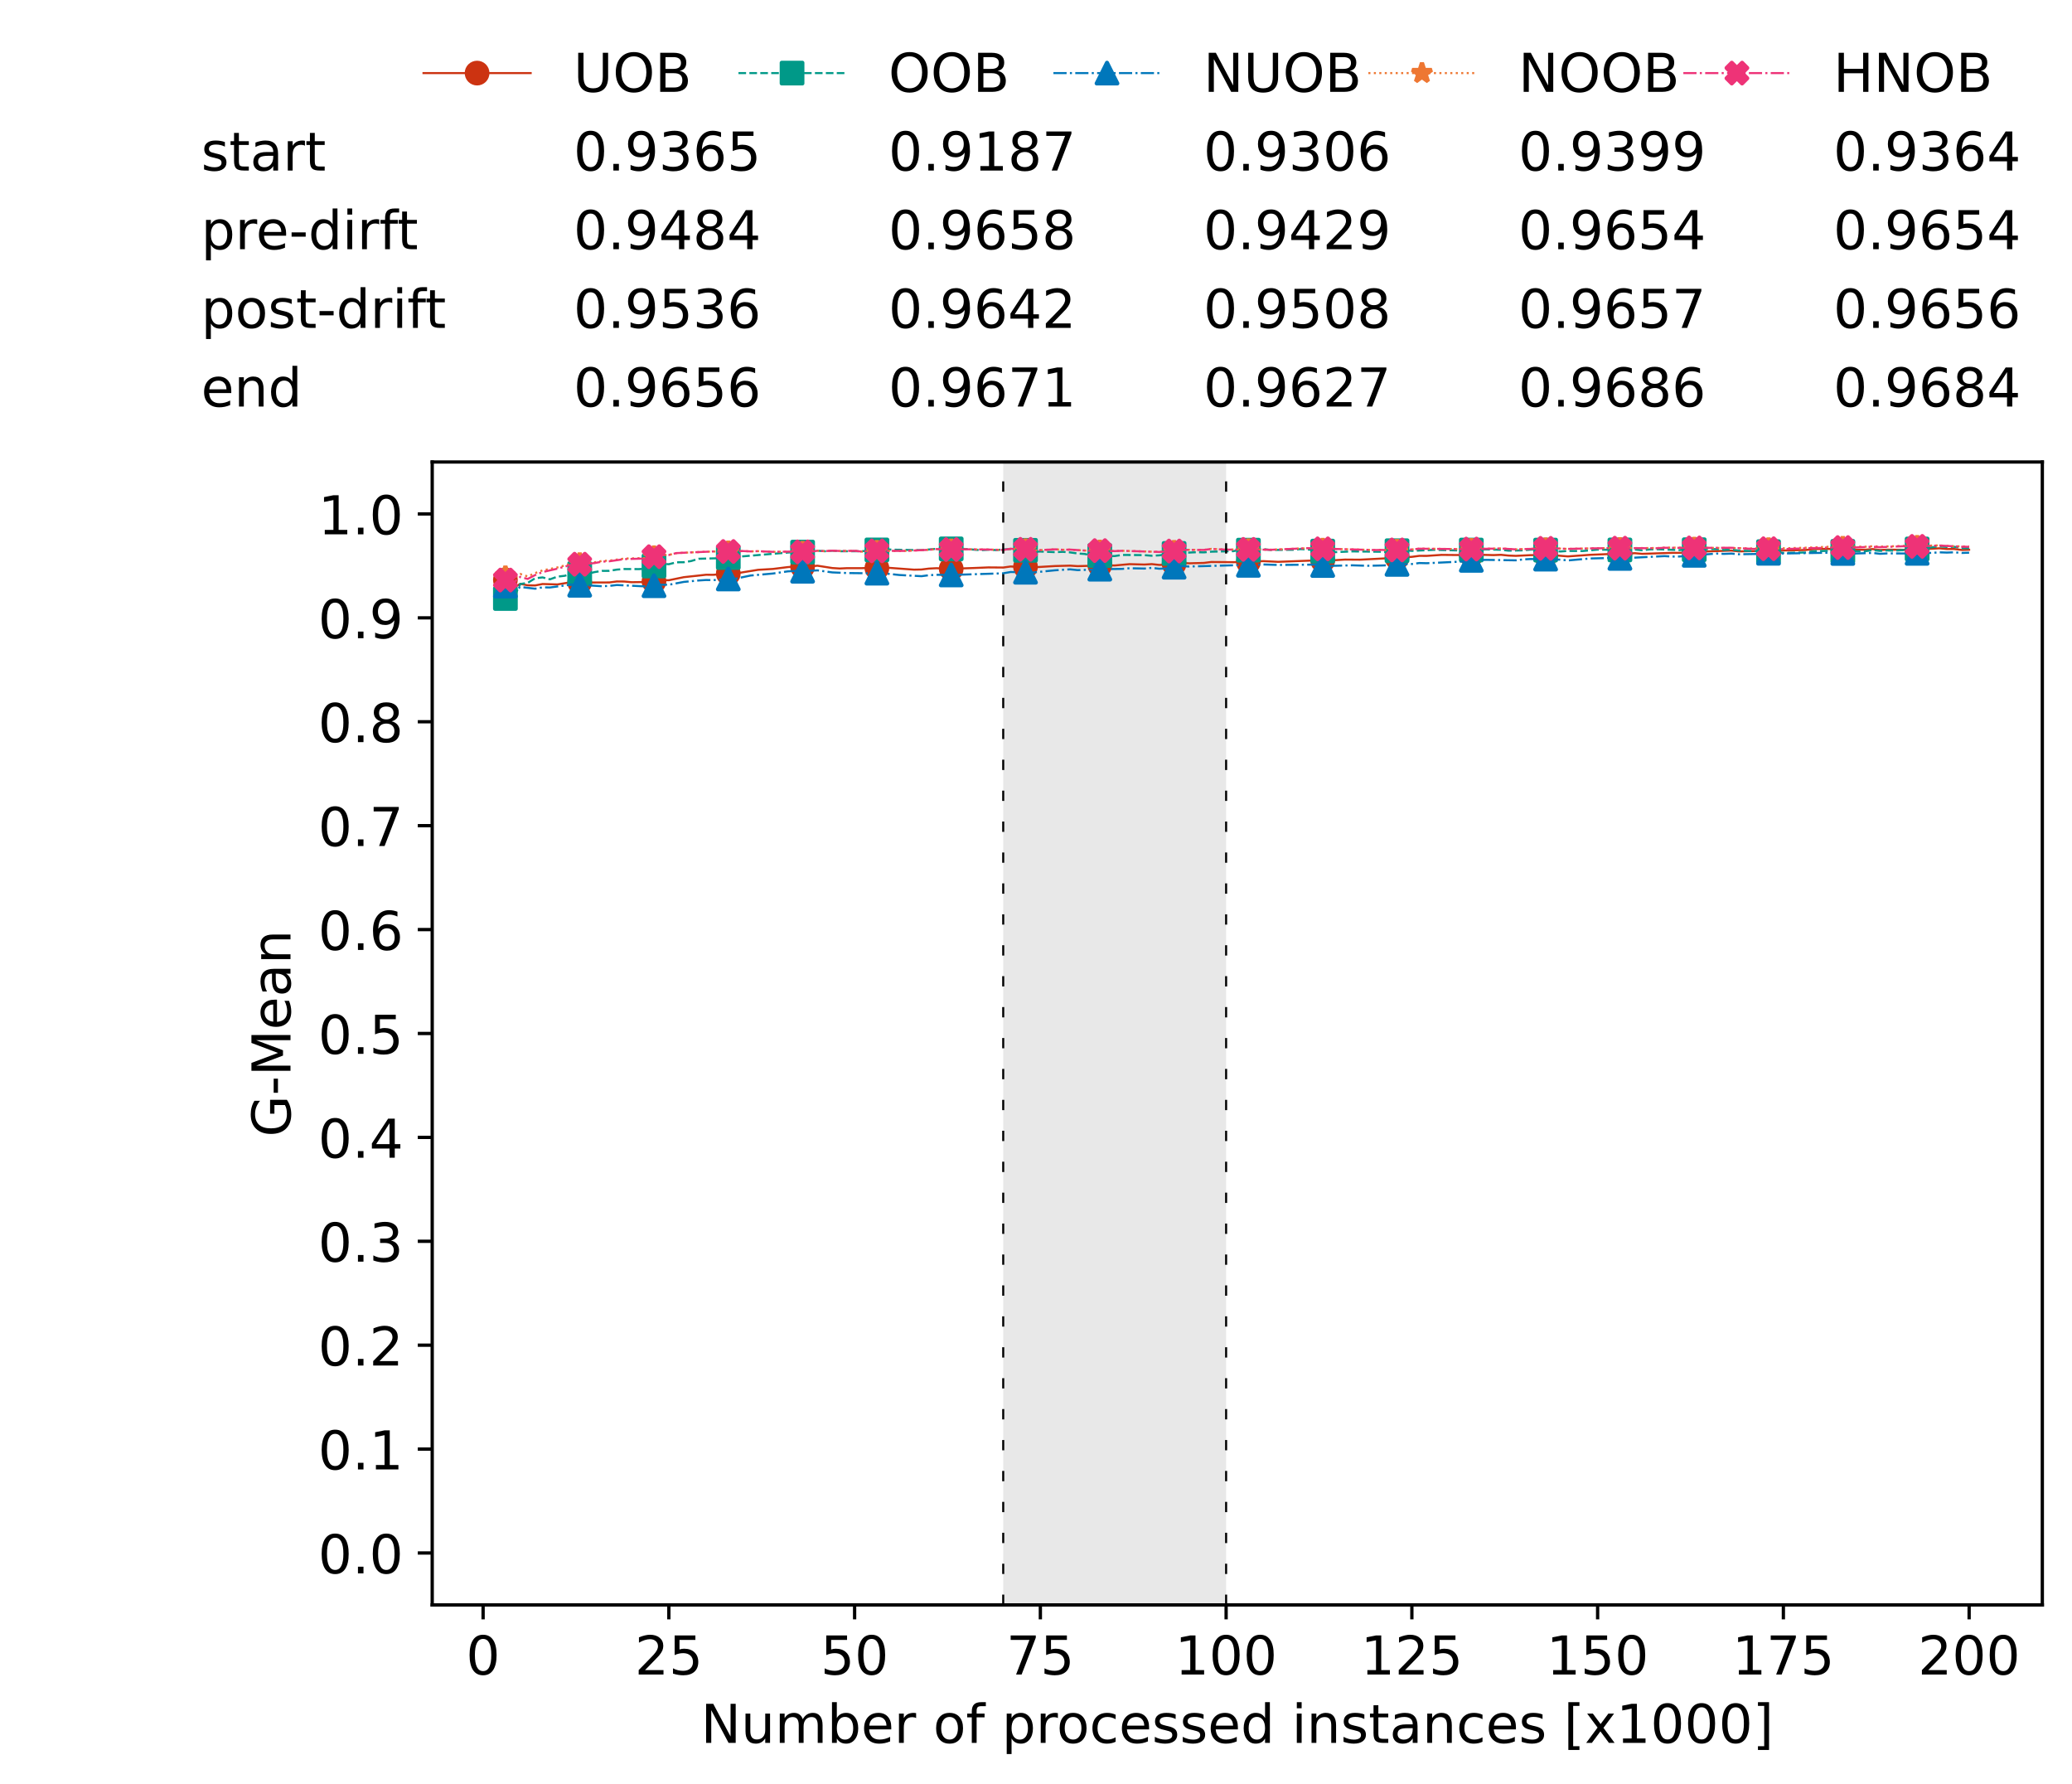 <?xml version="1.0" encoding="utf-8" standalone="no"?>
<!DOCTYPE svg PUBLIC "-//W3C//DTD SVG 1.1//EN"
  "http://www.w3.org/Graphics/SVG/1.1/DTD/svg11.dtd">
<!-- Created with matplotlib (https://matplotlib.org/) -->
<svg height="432.615pt" version="1.1" viewBox="0 0 502.65 432.615" width="502.65pt" xmlns="http://www.w3.org/2000/svg" xmlns:xlink="http://www.w3.org/1999/xlink">
 <defs>
  <style type="text/css">*{stroke-linecap:butt;stroke-linejoin:round;}</style>
 </defs>
 <g id="figure_1">
  <g id="patch_1">
   <path d="M 0 432.615 
L 502.65 432.615 
L 502.65 0 
L 0 0 
z
" style="fill:#ffffff;"/>
  </g>
  <g id="axes_1">
   <g id="patch_2">
    <path d="M 104.85 389.252 
L 495.45 389.252 
L 495.45 112.052 
L 104.85 112.052 
z
" style="fill:#ffffff;"/>
   </g>
   <g id="patch_3">
    <path clip-path="url(#pc6eb84b5a8)" d="M 297.446 389.252 
L 297.446 112.052 
L 243.372 112.052 
L 243.372 389.252 
z
" style="fill:#d3d3d3;opacity:0.5;"/>
   </g>
   <g id="matplotlib.axis_1">
    <g id="xtick_1">
     <g id="line2d_1">
      <defs>
       <path d="M 0 0 
L 0 3.5 
" id="m4113065020" style="stroke:#000000;stroke-width:0.8;"/>
      </defs>
      <g>
       <use style="stroke:#000000;stroke-width:0.8;" x="117.197" xlink:href="#m4113065020" y="389.252"/>
      </g>
     </g>
     <g id="text_1">
      <!-- 0 -->
      <g transform="translate(113.061 406.13)scale(0.13 -0.13)">
       <defs>
        <path d="M 31.781 66.406 
Q 24.172 66.406 20.328 58.906 
Q 16.5 51.422 16.5 36.375 
Q 16.5 21.391 20.328 13.891 
Q 24.172 6.391 31.781 6.391 
Q 39.453 6.391 43.281 13.891 
Q 47.125 21.391 47.125 36.375 
Q 47.125 51.422 43.281 58.906 
Q 39.453 66.406 31.781 66.406 
z
M 31.781 74.219 
Q 44.047 74.219 50.516 64.516 
Q 56.984 54.828 56.984 36.375 
Q 56.984 17.969 50.516 8.266 
Q 44.047 -1.422 31.781 -1.422 
Q 19.531 -1.422 13.062 8.266 
Q 6.594 17.969 6.594 36.375 
Q 6.594 54.828 13.062 64.516 
Q 19.531 74.219 31.781 74.219 
z
" id="DejaVuSans-48"/>
       </defs>
       <use xlink:href="#DejaVuSans-48"/>
      </g>
     </g>
    </g>
    <g id="xtick_2">
     <g id="line2d_2">
      <g>
       <use style="stroke:#000000;stroke-width:0.8;" x="162.259" xlink:href="#m4113065020" y="389.252"/>
      </g>
     </g>
     <g id="text_2">
      <!-- 25 -->
      <g transform="translate(153.988 406.13)scale(0.13 -0.13)">
       <defs>
        <path d="M 19.188 8.297 
L 53.609 8.297 
L 53.609 0 
L 7.328 0 
L 7.328 8.297 
Q 12.938 14.109 22.625 23.891 
Q 32.328 33.688 34.812 36.531 
Q 39.547 41.844 41.422 45.531 
Q 43.312 49.219 43.312 52.781 
Q 43.312 58.594 39.234 62.25 
Q 35.156 65.922 28.609 65.922 
Q 23.969 65.922 18.812 64.312 
Q 13.672 62.703 7.812 59.422 
L 7.812 69.391 
Q 13.766 71.781 18.938 73 
Q 24.125 74.219 28.422 74.219 
Q 39.75 74.219 46.484 68.547 
Q 53.219 62.891 53.219 53.422 
Q 53.219 48.922 51.531 44.891 
Q 49.859 40.875 45.406 35.406 
Q 44.188 33.984 37.641 27.219 
Q 31.109 20.453 19.188 8.297 
z
" id="DejaVuSans-50"/>
        <path d="M 10.797 72.906 
L 49.516 72.906 
L 49.516 64.594 
L 19.828 64.594 
L 19.828 46.734 
Q 21.969 47.469 24.109 47.828 
Q 26.266 48.188 28.422 48.188 
Q 40.625 48.188 47.75 41.5 
Q 54.891 34.812 54.891 23.391 
Q 54.891 11.625 47.562 5.094 
Q 40.234 -1.422 26.906 -1.422 
Q 22.312 -1.422 17.547 -0.641 
Q 12.797 0.141 7.719 1.703 
L 7.719 11.625 
Q 12.109 9.234 16.797 8.062 
Q 21.484 6.891 26.703 6.891 
Q 35.156 6.891 40.078 11.328 
Q 45.016 15.766 45.016 23.391 
Q 45.016 31 40.078 35.438 
Q 35.156 39.891 26.703 39.891 
Q 22.75 39.891 18.812 39.016 
Q 14.891 38.141 10.797 36.281 
z
" id="DejaVuSans-53"/>
       </defs>
       <use xlink:href="#DejaVuSans-50"/>
       <use x="63.623" xlink:href="#DejaVuSans-53"/>
      </g>
     </g>
    </g>
    <g id="xtick_3">
     <g id="line2d_3">
      <g>
       <use style="stroke:#000000;stroke-width:0.8;" x="207.322" xlink:href="#m4113065020" y="389.252"/>
      </g>
     </g>
     <g id="text_3">
      <!-- 50 -->
      <g transform="translate(199.05 406.13)scale(0.13 -0.13)">
       <use xlink:href="#DejaVuSans-53"/>
       <use x="63.623" xlink:href="#DejaVuSans-48"/>
      </g>
     </g>
    </g>
    <g id="xtick_4">
     <g id="line2d_4">
      <g>
       <use style="stroke:#000000;stroke-width:0.8;" x="252.384" xlink:href="#m4113065020" y="389.252"/>
      </g>
     </g>
     <g id="text_4">
      <!-- 75 -->
      <g transform="translate(244.113 406.13)scale(0.13 -0.13)">
       <defs>
        <path d="M 8.203 72.906 
L 55.078 72.906 
L 55.078 68.703 
L 28.609 0 
L 18.312 0 
L 43.219 64.594 
L 8.203 64.594 
z
" id="DejaVuSans-55"/>
       </defs>
       <use xlink:href="#DejaVuSans-55"/>
       <use x="63.623" xlink:href="#DejaVuSans-53"/>
      </g>
     </g>
    </g>
    <g id="xtick_5">
     <g id="line2d_5">
      <g>
       <use style="stroke:#000000;stroke-width:0.8;" x="297.446" xlink:href="#m4113065020" y="389.252"/>
      </g>
     </g>
     <g id="text_5">
      <!-- 100 -->
      <g transform="translate(285.039 406.13)scale(0.13 -0.13)">
       <defs>
        <path d="M 12.406 8.297 
L 28.516 8.297 
L 28.516 63.922 
L 10.984 60.406 
L 10.984 69.391 
L 28.422 72.906 
L 38.281 72.906 
L 38.281 8.297 
L 54.391 8.297 
L 54.391 0 
L 12.406 0 
z
" id="DejaVuSans-49"/>
       </defs>
       <use xlink:href="#DejaVuSans-49"/>
       <use x="63.623" xlink:href="#DejaVuSans-48"/>
       <use x="127.246" xlink:href="#DejaVuSans-48"/>
      </g>
     </g>
    </g>
    <g id="xtick_6">
     <g id="line2d_6">
      <g>
       <use style="stroke:#000000;stroke-width:0.8;" x="342.509" xlink:href="#m4113065020" y="389.252"/>
      </g>
     </g>
     <g id="text_6">
      <!-- 125 -->
      <g transform="translate(330.102 406.13)scale(0.13 -0.13)">
       <use xlink:href="#DejaVuSans-49"/>
       <use x="63.623" xlink:href="#DejaVuSans-50"/>
       <use x="127.246" xlink:href="#DejaVuSans-53"/>
      </g>
     </g>
    </g>
    <g id="xtick_7">
     <g id="line2d_7">
      <g>
       <use style="stroke:#000000;stroke-width:0.8;" x="387.571" xlink:href="#m4113065020" y="389.252"/>
      </g>
     </g>
     <g id="text_7">
      <!-- 150 -->
      <g transform="translate(375.164 406.13)scale(0.13 -0.13)">
       <use xlink:href="#DejaVuSans-49"/>
       <use x="63.623" xlink:href="#DejaVuSans-53"/>
       <use x="127.246" xlink:href="#DejaVuSans-48"/>
      </g>
     </g>
    </g>
    <g id="xtick_8">
     <g id="line2d_8">
      <g>
       <use style="stroke:#000000;stroke-width:0.8;" x="432.633" xlink:href="#m4113065020" y="389.252"/>
      </g>
     </g>
     <g id="text_8">
      <!-- 175 -->
      <g transform="translate(420.226 406.13)scale(0.13 -0.13)">
       <use xlink:href="#DejaVuSans-49"/>
       <use x="63.623" xlink:href="#DejaVuSans-55"/>
       <use x="127.246" xlink:href="#DejaVuSans-53"/>
      </g>
     </g>
    </g>
    <g id="xtick_9">
     <g id="line2d_9">
      <g>
       <use style="stroke:#000000;stroke-width:0.8;" x="477.695" xlink:href="#m4113065020" y="389.252"/>
      </g>
     </g>
     <g id="text_9">
      <!-- 200 -->
      <g transform="translate(465.289 406.13)scale(0.13 -0.13)">
       <use xlink:href="#DejaVuSans-50"/>
       <use x="63.623" xlink:href="#DejaVuSans-48"/>
       <use x="127.246" xlink:href="#DejaVuSans-48"/>
      </g>
     </g>
    </g>
    <g id="text_10">
     <!-- Number of processed instances [x1000] -->
     <g transform="translate(170.025 422.711)scale(0.13 -0.13)">
      <defs>
       <path d="M 9.812 72.906 
L 23.094 72.906 
L 55.422 11.922 
L 55.422 72.906 
L 64.984 72.906 
L 64.984 0 
L 51.703 0 
L 19.391 60.984 
L 19.391 0 
L 9.812 0 
z
" id="DejaVuSans-78"/>
       <path d="M 8.5 21.578 
L 8.5 54.688 
L 17.484 54.688 
L 17.484 21.922 
Q 17.484 14.156 20.5 10.266 
Q 23.531 6.391 29.594 6.391 
Q 36.859 6.391 41.078 11.031 
Q 45.312 15.672 45.312 23.688 
L 45.312 54.688 
L 54.297 54.688 
L 54.297 0 
L 45.312 0 
L 45.312 8.406 
Q 42.047 3.422 37.719 1 
Q 33.406 -1.422 27.688 -1.422 
Q 18.266 -1.422 13.375 4.438 
Q 8.5 10.297 8.5 21.578 
z
M 31.109 56 
z
" id="DejaVuSans-117"/>
       <path d="M 52 44.188 
Q 55.375 50.25 60.062 53.125 
Q 64.75 56 71.094 56 
Q 79.641 56 84.281 50.016 
Q 88.922 44.047 88.922 33.016 
L 88.922 0 
L 79.891 0 
L 79.891 32.719 
Q 79.891 40.578 77.094 44.375 
Q 74.312 48.188 68.609 48.188 
Q 61.625 48.188 57.562 43.547 
Q 53.516 38.922 53.516 30.906 
L 53.516 0 
L 44.484 0 
L 44.484 32.719 
Q 44.484 40.625 41.703 44.406 
Q 38.922 48.188 33.109 48.188 
Q 26.219 48.188 22.156 43.531 
Q 18.109 38.875 18.109 30.906 
L 18.109 0 
L 9.078 0 
L 9.078 54.688 
L 18.109 54.688 
L 18.109 46.188 
Q 21.188 51.219 25.484 53.609 
Q 29.781 56 35.688 56 
Q 41.656 56 45.828 52.969 
Q 50 49.953 52 44.188 
z
" id="DejaVuSans-109"/>
       <path d="M 48.688 27.297 
Q 48.688 37.203 44.609 42.844 
Q 40.531 48.484 33.406 48.484 
Q 26.266 48.484 22.188 42.844 
Q 18.109 37.203 18.109 27.297 
Q 18.109 17.391 22.188 11.75 
Q 26.266 6.109 33.406 6.109 
Q 40.531 6.109 44.609 11.75 
Q 48.688 17.391 48.688 27.297 
z
M 18.109 46.391 
Q 20.953 51.266 25.266 53.625 
Q 29.594 56 35.594 56 
Q 45.562 56 51.781 48.094 
Q 58.016 40.188 58.016 27.297 
Q 58.016 14.406 51.781 6.484 
Q 45.562 -1.422 35.594 -1.422 
Q 29.594 -1.422 25.266 0.953 
Q 20.953 3.328 18.109 8.203 
L 18.109 0 
L 9.078 0 
L 9.078 75.984 
L 18.109 75.984 
z
" id="DejaVuSans-98"/>
       <path d="M 56.203 29.594 
L 56.203 25.203 
L 14.891 25.203 
Q 15.484 15.922 20.484 11.062 
Q 25.484 6.203 34.422 6.203 
Q 39.594 6.203 44.453 7.469 
Q 49.312 8.734 54.109 11.281 
L 54.109 2.781 
Q 49.266 0.734 44.188 -0.344 
Q 39.109 -1.422 33.891 -1.422 
Q 20.797 -1.422 13.156 6.188 
Q 5.516 13.812 5.516 26.812 
Q 5.516 40.234 12.766 48.109 
Q 20.016 56 32.328 56 
Q 43.359 56 49.781 48.891 
Q 56.203 41.797 56.203 29.594 
z
M 47.219 32.234 
Q 47.125 39.594 43.094 43.984 
Q 39.062 48.391 32.422 48.391 
Q 24.906 48.391 20.391 44.141 
Q 15.875 39.891 15.188 32.172 
z
" id="DejaVuSans-101"/>
       <path d="M 41.109 46.297 
Q 39.594 47.172 37.812 47.578 
Q 36.031 48 33.891 48 
Q 26.266 48 22.188 43.047 
Q 18.109 38.094 18.109 28.812 
L 18.109 0 
L 9.078 0 
L 9.078 54.688 
L 18.109 54.688 
L 18.109 46.188 
Q 20.953 51.172 25.484 53.578 
Q 30.031 56 36.531 56 
Q 37.453 56 38.578 55.875 
Q 39.703 55.766 41.062 55.516 
z
" id="DejaVuSans-114"/>
       <path id="DejaVuSans-32"/>
       <path d="M 30.609 48.391 
Q 23.391 48.391 19.188 42.75 
Q 14.984 37.109 14.984 27.297 
Q 14.984 17.484 19.156 11.844 
Q 23.344 6.203 30.609 6.203 
Q 37.797 6.203 41.984 11.859 
Q 46.188 17.531 46.188 27.297 
Q 46.188 37.016 41.984 42.703 
Q 37.797 48.391 30.609 48.391 
z
M 30.609 56 
Q 42.328 56 49.016 48.375 
Q 55.719 40.766 55.719 27.297 
Q 55.719 13.875 49.016 6.219 
Q 42.328 -1.422 30.609 -1.422 
Q 18.844 -1.422 12.172 6.219 
Q 5.516 13.875 5.516 27.297 
Q 5.516 40.766 12.172 48.375 
Q 18.844 56 30.609 56 
z
" id="DejaVuSans-111"/>
       <path d="M 37.109 75.984 
L 37.109 68.5 
L 28.516 68.5 
Q 23.688 68.5 21.797 66.547 
Q 19.922 64.594 19.922 59.516 
L 19.922 54.688 
L 34.719 54.688 
L 34.719 47.703 
L 19.922 47.703 
L 19.922 0 
L 10.891 0 
L 10.891 47.703 
L 2.297 47.703 
L 2.297 54.688 
L 10.891 54.688 
L 10.891 58.5 
Q 10.891 67.625 15.141 71.797 
Q 19.391 75.984 28.609 75.984 
z
" id="DejaVuSans-102"/>
       <path d="M 18.109 8.203 
L 18.109 -20.797 
L 9.078 -20.797 
L 9.078 54.688 
L 18.109 54.688 
L 18.109 46.391 
Q 20.953 51.266 25.266 53.625 
Q 29.594 56 35.594 56 
Q 45.562 56 51.781 48.094 
Q 58.016 40.188 58.016 27.297 
Q 58.016 14.406 51.781 6.484 
Q 45.562 -1.422 35.594 -1.422 
Q 29.594 -1.422 25.266 0.953 
Q 20.953 3.328 18.109 8.203 
z
M 48.688 27.297 
Q 48.688 37.203 44.609 42.844 
Q 40.531 48.484 33.406 48.484 
Q 26.266 48.484 22.188 42.844 
Q 18.109 37.203 18.109 27.297 
Q 18.109 17.391 22.188 11.75 
Q 26.266 6.109 33.406 6.109 
Q 40.531 6.109 44.609 11.75 
Q 48.688 17.391 48.688 27.297 
z
" id="DejaVuSans-112"/>
       <path d="M 48.781 52.594 
L 48.781 44.188 
Q 44.969 46.297 41.141 47.344 
Q 37.312 48.391 33.406 48.391 
Q 24.656 48.391 19.812 42.844 
Q 14.984 37.312 14.984 27.297 
Q 14.984 17.281 19.812 11.734 
Q 24.656 6.203 33.406 6.203 
Q 37.312 6.203 41.141 7.25 
Q 44.969 8.297 48.781 10.406 
L 48.781 2.094 
Q 45.016 0.344 40.984 -0.531 
Q 36.969 -1.422 32.422 -1.422 
Q 20.062 -1.422 12.781 6.344 
Q 5.516 14.109 5.516 27.297 
Q 5.516 40.672 12.859 48.328 
Q 20.219 56 33.016 56 
Q 37.156 56 41.109 55.141 
Q 45.062 54.297 48.781 52.594 
z
" id="DejaVuSans-99"/>
       <path d="M 44.281 53.078 
L 44.281 44.578 
Q 40.484 46.531 36.375 47.5 
Q 32.281 48.484 27.875 48.484 
Q 21.188 48.484 17.844 46.438 
Q 14.5 44.391 14.5 40.281 
Q 14.5 37.156 16.891 35.375 
Q 19.281 33.594 26.516 31.984 
L 29.594 31.297 
Q 39.156 29.25 43.188 25.516 
Q 47.219 21.781 47.219 15.094 
Q 47.219 7.469 41.188 3.016 
Q 35.156 -1.422 24.609 -1.422 
Q 20.219 -1.422 15.453 -0.562 
Q 10.688 0.297 5.422 2 
L 5.422 11.281 
Q 10.406 8.688 15.234 7.391 
Q 20.062 6.109 24.812 6.109 
Q 31.156 6.109 34.562 8.281 
Q 37.984 10.453 37.984 14.406 
Q 37.984 18.062 35.516 20.016 
Q 33.062 21.969 24.703 23.781 
L 21.578 24.516 
Q 13.234 26.266 9.516 29.906 
Q 5.812 33.547 5.812 39.891 
Q 5.812 47.609 11.281 51.797 
Q 16.75 56 26.812 56 
Q 31.781 56 36.172 55.266 
Q 40.578 54.547 44.281 53.078 
z
" id="DejaVuSans-115"/>
       <path d="M 45.406 46.391 
L 45.406 75.984 
L 54.391 75.984 
L 54.391 0 
L 45.406 0 
L 45.406 8.203 
Q 42.578 3.328 38.25 0.953 
Q 33.938 -1.422 27.875 -1.422 
Q 17.969 -1.422 11.734 6.484 
Q 5.516 14.406 5.516 27.297 
Q 5.516 40.188 11.734 48.094 
Q 17.969 56 27.875 56 
Q 33.938 56 38.25 53.625 
Q 42.578 51.266 45.406 46.391 
z
M 14.797 27.297 
Q 14.797 17.391 18.875 11.75 
Q 22.953 6.109 30.078 6.109 
Q 37.203 6.109 41.297 11.75 
Q 45.406 17.391 45.406 27.297 
Q 45.406 37.203 41.297 42.844 
Q 37.203 48.484 30.078 48.484 
Q 22.953 48.484 18.875 42.844 
Q 14.797 37.203 14.797 27.297 
z
" id="DejaVuSans-100"/>
       <path d="M 9.422 54.688 
L 18.406 54.688 
L 18.406 0 
L 9.422 0 
z
M 9.422 75.984 
L 18.406 75.984 
L 18.406 64.594 
L 9.422 64.594 
z
" id="DejaVuSans-105"/>
       <path d="M 54.891 33.016 
L 54.891 0 
L 45.906 0 
L 45.906 32.719 
Q 45.906 40.484 42.875 44.328 
Q 39.844 48.188 33.797 48.188 
Q 26.516 48.188 22.312 43.547 
Q 18.109 38.922 18.109 30.906 
L 18.109 0 
L 9.078 0 
L 9.078 54.688 
L 18.109 54.688 
L 18.109 46.188 
Q 21.344 51.125 25.703 53.562 
Q 30.078 56 35.797 56 
Q 45.219 56 50.047 50.172 
Q 54.891 44.344 54.891 33.016 
z
" id="DejaVuSans-110"/>
       <path d="M 18.312 70.219 
L 18.312 54.688 
L 36.812 54.688 
L 36.812 47.703 
L 18.312 47.703 
L 18.312 18.016 
Q 18.312 11.328 20.141 9.422 
Q 21.969 7.516 27.594 7.516 
L 36.812 7.516 
L 36.812 0 
L 27.594 0 
Q 17.188 0 13.234 3.875 
Q 9.281 7.766 9.281 18.016 
L 9.281 47.703 
L 2.688 47.703 
L 2.688 54.688 
L 9.281 54.688 
L 9.281 70.219 
z
" id="DejaVuSans-116"/>
       <path d="M 34.281 27.484 
Q 23.391 27.484 19.188 25 
Q 14.984 22.516 14.984 16.5 
Q 14.984 11.719 18.141 8.906 
Q 21.297 6.109 26.703 6.109 
Q 34.188 6.109 38.703 11.406 
Q 43.219 16.703 43.219 25.484 
L 43.219 27.484 
z
M 52.203 31.203 
L 52.203 0 
L 43.219 0 
L 43.219 8.297 
Q 40.141 3.328 35.547 0.953 
Q 30.953 -1.422 24.312 -1.422 
Q 15.922 -1.422 10.953 3.297 
Q 6 8.016 6 15.922 
Q 6 25.141 12.172 29.828 
Q 18.359 34.516 30.609 34.516 
L 43.219 34.516 
L 43.219 35.406 
Q 43.219 41.609 39.141 45 
Q 35.062 48.391 27.688 48.391 
Q 23 48.391 18.547 47.266 
Q 14.109 46.141 10.016 43.891 
L 10.016 52.203 
Q 14.938 54.109 19.578 55.047 
Q 24.219 56 28.609 56 
Q 40.484 56 46.344 49.844 
Q 52.203 43.703 52.203 31.203 
z
" id="DejaVuSans-97"/>
       <path d="M 8.594 75.984 
L 29.297 75.984 
L 29.297 69 
L 17.578 69 
L 17.578 -6.203 
L 29.297 -6.203 
L 29.297 -13.188 
L 8.594 -13.188 
z
" id="DejaVuSans-91"/>
       <path d="M 54.891 54.688 
L 35.109 28.078 
L 55.906 0 
L 45.312 0 
L 29.391 21.484 
L 13.484 0 
L 2.875 0 
L 24.125 28.609 
L 4.688 54.688 
L 15.281 54.688 
L 29.781 35.203 
L 44.281 54.688 
z
" id="DejaVuSans-120"/>
       <path d="M 30.422 75.984 
L 30.422 -13.188 
L 9.719 -13.188 
L 9.719 -6.203 
L 21.391 -6.203 
L 21.391 69 
L 9.719 69 
L 9.719 75.984 
z
" id="DejaVuSans-93"/>
      </defs>
      <use xlink:href="#DejaVuSans-78"/>
      <use x="74.805" xlink:href="#DejaVuSans-117"/>
      <use x="138.184" xlink:href="#DejaVuSans-109"/>
      <use x="235.596" xlink:href="#DejaVuSans-98"/>
      <use x="299.072" xlink:href="#DejaVuSans-101"/>
      <use x="360.596" xlink:href="#DejaVuSans-114"/>
      <use x="401.709" xlink:href="#DejaVuSans-32"/>
      <use x="433.496" xlink:href="#DejaVuSans-111"/>
      <use x="494.678" xlink:href="#DejaVuSans-102"/>
      <use x="529.883" xlink:href="#DejaVuSans-32"/>
      <use x="561.67" xlink:href="#DejaVuSans-112"/>
      <use x="625.146" xlink:href="#DejaVuSans-114"/>
      <use x="664.01" xlink:href="#DejaVuSans-111"/>
      <use x="725.191" xlink:href="#DejaVuSans-99"/>
      <use x="780.172" xlink:href="#DejaVuSans-101"/>
      <use x="841.695" xlink:href="#DejaVuSans-115"/>
      <use x="893.795" xlink:href="#DejaVuSans-115"/>
      <use x="945.895" xlink:href="#DejaVuSans-101"/>
      <use x="1007.418" xlink:href="#DejaVuSans-100"/>
      <use x="1070.895" xlink:href="#DejaVuSans-32"/>
      <use x="1102.682" xlink:href="#DejaVuSans-105"/>
      <use x="1130.465" xlink:href="#DejaVuSans-110"/>
      <use x="1193.844" xlink:href="#DejaVuSans-115"/>
      <use x="1245.943" xlink:href="#DejaVuSans-116"/>
      <use x="1285.152" xlink:href="#DejaVuSans-97"/>
      <use x="1346.432" xlink:href="#DejaVuSans-110"/>
      <use x="1409.811" xlink:href="#DejaVuSans-99"/>
      <use x="1464.791" xlink:href="#DejaVuSans-101"/>
      <use x="1526.314" xlink:href="#DejaVuSans-115"/>
      <use x="1578.414" xlink:href="#DejaVuSans-32"/>
      <use x="1610.201" xlink:href="#DejaVuSans-91"/>
      <use x="1649.215" xlink:href="#DejaVuSans-120"/>
      <use x="1708.395" xlink:href="#DejaVuSans-49"/>
      <use x="1772.018" xlink:href="#DejaVuSans-48"/>
      <use x="1835.641" xlink:href="#DejaVuSans-48"/>
      <use x="1899.264" xlink:href="#DejaVuSans-48"/>
      <use x="1962.887" xlink:href="#DejaVuSans-93"/>
     </g>
    </g>
   </g>
   <g id="matplotlib.axis_2">
    <g id="ytick_1">
     <g id="line2d_10">
      <defs>
       <path d="M 0 0 
L -3.5 0 
" id="mac8fabe209" style="stroke:#000000;stroke-width:0.8;"/>
      </defs>
      <g>
       <use style="stroke:#000000;stroke-width:0.8;" x="104.85" xlink:href="#mac8fabe209" y="376.652"/>
      </g>
     </g>
     <g id="text_11">
      <!-- 0.0 -->
      <g transform="translate(77.176 381.591)scale(0.13 -0.13)">
       <defs>
        <path d="M 10.688 12.406 
L 21 12.406 
L 21 0 
L 10.688 0 
z
" id="DejaVuSans-46"/>
       </defs>
       <use xlink:href="#DejaVuSans-48"/>
       <use x="63.623" xlink:href="#DejaVuSans-46"/>
       <use x="95.41" xlink:href="#DejaVuSans-48"/>
      </g>
     </g>
    </g>
    <g id="ytick_2">
     <g id="line2d_11">
      <g>
       <use style="stroke:#000000;stroke-width:0.8;" x="104.85" xlink:href="#mac8fabe209" y="351.452"/>
      </g>
     </g>
     <g id="text_12">
      <!-- 0.1 -->
      <g transform="translate(77.176 356.391)scale(0.13 -0.13)">
       <use xlink:href="#DejaVuSans-48"/>
       <use x="63.623" xlink:href="#DejaVuSans-46"/>
       <use x="95.41" xlink:href="#DejaVuSans-49"/>
      </g>
     </g>
    </g>
    <g id="ytick_3">
     <g id="line2d_12">
      <g>
       <use style="stroke:#000000;stroke-width:0.8;" x="104.85" xlink:href="#mac8fabe209" y="326.252"/>
      </g>
     </g>
     <g id="text_13">
      <!-- 0.2 -->
      <g transform="translate(77.176 331.191)scale(0.13 -0.13)">
       <use xlink:href="#DejaVuSans-48"/>
       <use x="63.623" xlink:href="#DejaVuSans-46"/>
       <use x="95.41" xlink:href="#DejaVuSans-50"/>
      </g>
     </g>
    </g>
    <g id="ytick_4">
     <g id="line2d_13">
      <g>
       <use style="stroke:#000000;stroke-width:0.8;" x="104.85" xlink:href="#mac8fabe209" y="301.052"/>
      </g>
     </g>
     <g id="text_14">
      <!-- 0.3 -->
      <g transform="translate(77.176 305.991)scale(0.13 -0.13)">
       <defs>
        <path d="M 40.578 39.312 
Q 47.656 37.797 51.625 33 
Q 55.609 28.219 55.609 21.188 
Q 55.609 10.406 48.188 4.484 
Q 40.766 -1.422 27.094 -1.422 
Q 22.516 -1.422 17.656 -0.516 
Q 12.797 0.391 7.625 2.203 
L 7.625 11.719 
Q 11.719 9.328 16.594 8.109 
Q 21.484 6.891 26.812 6.891 
Q 36.078 6.891 40.938 10.547 
Q 45.797 14.203 45.797 21.188 
Q 45.797 27.641 41.281 31.266 
Q 36.766 34.906 28.719 34.906 
L 20.219 34.906 
L 20.219 43.016 
L 29.109 43.016 
Q 36.375 43.016 40.234 45.922 
Q 44.094 48.828 44.094 54.297 
Q 44.094 59.906 40.109 62.906 
Q 36.141 65.922 28.719 65.922 
Q 24.656 65.922 20.016 65.031 
Q 15.375 64.156 9.812 62.312 
L 9.812 71.094 
Q 15.438 72.656 20.344 73.438 
Q 25.25 74.219 29.594 74.219 
Q 40.828 74.219 47.359 69.109 
Q 53.906 64.016 53.906 55.328 
Q 53.906 49.266 50.438 45.094 
Q 46.969 40.922 40.578 39.312 
z
" id="DejaVuSans-51"/>
       </defs>
       <use xlink:href="#DejaVuSans-48"/>
       <use x="63.623" xlink:href="#DejaVuSans-46"/>
       <use x="95.41" xlink:href="#DejaVuSans-51"/>
      </g>
     </g>
    </g>
    <g id="ytick_5">
     <g id="line2d_14">
      <g>
       <use style="stroke:#000000;stroke-width:0.8;" x="104.85" xlink:href="#mac8fabe209" y="275.852"/>
      </g>
     </g>
     <g id="text_15">
      <!-- 0.4 -->
      <g transform="translate(77.176 280.791)scale(0.13 -0.13)">
       <defs>
        <path d="M 37.797 64.312 
L 12.891 25.391 
L 37.797 25.391 
z
M 35.203 72.906 
L 47.609 72.906 
L 47.609 25.391 
L 58.016 25.391 
L 58.016 17.188 
L 47.609 17.188 
L 47.609 0 
L 37.797 0 
L 37.797 17.188 
L 4.891 17.188 
L 4.891 26.703 
z
" id="DejaVuSans-52"/>
       </defs>
       <use xlink:href="#DejaVuSans-48"/>
       <use x="63.623" xlink:href="#DejaVuSans-46"/>
       <use x="95.41" xlink:href="#DejaVuSans-52"/>
      </g>
     </g>
    </g>
    <g id="ytick_6">
     <g id="line2d_15">
      <g>
       <use style="stroke:#000000;stroke-width:0.8;" x="104.85" xlink:href="#mac8fabe209" y="250.652"/>
      </g>
     </g>
     <g id="text_16">
      <!-- 0.5 -->
      <g transform="translate(77.176 255.591)scale(0.13 -0.13)">
       <use xlink:href="#DejaVuSans-48"/>
       <use x="63.623" xlink:href="#DejaVuSans-46"/>
       <use x="95.41" xlink:href="#DejaVuSans-53"/>
      </g>
     </g>
    </g>
    <g id="ytick_7">
     <g id="line2d_16">
      <g>
       <use style="stroke:#000000;stroke-width:0.8;" x="104.85" xlink:href="#mac8fabe209" y="225.452"/>
      </g>
     </g>
     <g id="text_17">
      <!-- 0.6 -->
      <g transform="translate(77.176 230.391)scale(0.13 -0.13)">
       <defs>
        <path d="M 33.016 40.375 
Q 26.375 40.375 22.484 35.828 
Q 18.609 31.297 18.609 23.391 
Q 18.609 15.531 22.484 10.953 
Q 26.375 6.391 33.016 6.391 
Q 39.656 6.391 43.531 10.953 
Q 47.406 15.531 47.406 23.391 
Q 47.406 31.297 43.531 35.828 
Q 39.656 40.375 33.016 40.375 
z
M 52.594 71.297 
L 52.594 62.312 
Q 48.875 64.062 45.094 64.984 
Q 41.312 65.922 37.594 65.922 
Q 27.828 65.922 22.672 59.328 
Q 17.531 52.734 16.797 39.406 
Q 19.672 43.656 24.016 45.922 
Q 28.375 48.188 33.594 48.188 
Q 44.578 48.188 50.953 41.516 
Q 57.328 34.859 57.328 23.391 
Q 57.328 12.156 50.688 5.359 
Q 44.047 -1.422 33.016 -1.422 
Q 20.359 -1.422 13.672 8.266 
Q 6.984 17.969 6.984 36.375 
Q 6.984 53.656 15.188 63.938 
Q 23.391 74.219 37.203 74.219 
Q 40.922 74.219 44.703 73.484 
Q 48.484 72.75 52.594 71.297 
z
" id="DejaVuSans-54"/>
       </defs>
       <use xlink:href="#DejaVuSans-48"/>
       <use x="63.623" xlink:href="#DejaVuSans-46"/>
       <use x="95.41" xlink:href="#DejaVuSans-54"/>
      </g>
     </g>
    </g>
    <g id="ytick_8">
     <g id="line2d_17">
      <g>
       <use style="stroke:#000000;stroke-width:0.8;" x="104.85" xlink:href="#mac8fabe209" y="200.252"/>
      </g>
     </g>
     <g id="text_18">
      <!-- 0.7 -->
      <g transform="translate(77.176 205.191)scale(0.13 -0.13)">
       <use xlink:href="#DejaVuSans-48"/>
       <use x="63.623" xlink:href="#DejaVuSans-46"/>
       <use x="95.41" xlink:href="#DejaVuSans-55"/>
      </g>
     </g>
    </g>
    <g id="ytick_9">
     <g id="line2d_18">
      <g>
       <use style="stroke:#000000;stroke-width:0.8;" x="104.85" xlink:href="#mac8fabe209" y="175.052"/>
      </g>
     </g>
     <g id="text_19">
      <!-- 0.8 -->
      <g transform="translate(77.176 179.991)scale(0.13 -0.13)">
       <defs>
        <path d="M 31.781 34.625 
Q 24.75 34.625 20.719 30.859 
Q 16.703 27.094 16.703 20.516 
Q 16.703 13.922 20.719 10.156 
Q 24.75 6.391 31.781 6.391 
Q 38.812 6.391 42.859 10.172 
Q 46.922 13.969 46.922 20.516 
Q 46.922 27.094 42.891 30.859 
Q 38.875 34.625 31.781 34.625 
z
M 21.922 38.812 
Q 15.578 40.375 12.031 44.719 
Q 8.5 49.078 8.5 55.328 
Q 8.5 64.062 14.719 69.141 
Q 20.953 74.219 31.781 74.219 
Q 42.672 74.219 48.875 69.141 
Q 55.078 64.062 55.078 55.328 
Q 55.078 49.078 51.531 44.719 
Q 48 40.375 41.703 38.812 
Q 48.828 37.156 52.797 32.312 
Q 56.781 27.484 56.781 20.516 
Q 56.781 9.906 50.312 4.234 
Q 43.844 -1.422 31.781 -1.422 
Q 19.734 -1.422 13.25 4.234 
Q 6.781 9.906 6.781 20.516 
Q 6.781 27.484 10.781 32.312 
Q 14.797 37.156 21.922 38.812 
z
M 18.312 54.391 
Q 18.312 48.734 21.844 45.562 
Q 25.391 42.391 31.781 42.391 
Q 38.141 42.391 41.719 45.562 
Q 45.312 48.734 45.312 54.391 
Q 45.312 60.062 41.719 63.234 
Q 38.141 66.406 31.781 66.406 
Q 25.391 66.406 21.844 63.234 
Q 18.312 60.062 18.312 54.391 
z
" id="DejaVuSans-56"/>
       </defs>
       <use xlink:href="#DejaVuSans-48"/>
       <use x="63.623" xlink:href="#DejaVuSans-46"/>
       <use x="95.41" xlink:href="#DejaVuSans-56"/>
      </g>
     </g>
    </g>
    <g id="ytick_10">
     <g id="line2d_19">
      <g>
       <use style="stroke:#000000;stroke-width:0.8;" x="104.85" xlink:href="#mac8fabe209" y="149.852"/>
      </g>
     </g>
     <g id="text_20">
      <!-- 0.9 -->
      <g transform="translate(77.176 154.791)scale(0.13 -0.13)">
       <defs>
        <path d="M 10.984 1.516 
L 10.984 10.5 
Q 14.703 8.734 18.5 7.812 
Q 22.312 6.891 25.984 6.891 
Q 35.75 6.891 40.891 13.453 
Q 46.047 20.016 46.781 33.406 
Q 43.953 29.203 39.594 26.953 
Q 35.25 24.703 29.984 24.703 
Q 19.047 24.703 12.672 31.312 
Q 6.297 37.938 6.297 49.422 
Q 6.297 60.641 12.938 67.422 
Q 19.578 74.219 30.609 74.219 
Q 43.266 74.219 49.922 64.516 
Q 56.594 54.828 56.594 36.375 
Q 56.594 19.141 48.406 8.859 
Q 40.234 -1.422 26.422 -1.422 
Q 22.703 -1.422 18.891 -0.688 
Q 15.094 0.047 10.984 1.516 
z
M 30.609 32.422 
Q 37.25 32.422 41.125 36.953 
Q 45.016 41.5 45.016 49.422 
Q 45.016 57.281 41.125 61.844 
Q 37.25 66.406 30.609 66.406 
Q 23.969 66.406 20.094 61.844 
Q 16.219 57.281 16.219 49.422 
Q 16.219 41.5 20.094 36.953 
Q 23.969 32.422 30.609 32.422 
z
" id="DejaVuSans-57"/>
       </defs>
       <use xlink:href="#DejaVuSans-48"/>
       <use x="63.623" xlink:href="#DejaVuSans-46"/>
       <use x="95.41" xlink:href="#DejaVuSans-57"/>
      </g>
     </g>
    </g>
    <g id="ytick_11">
     <g id="line2d_20">
      <g>
       <use style="stroke:#000000;stroke-width:0.8;" x="104.85" xlink:href="#mac8fabe209" y="124.652"/>
      </g>
     </g>
     <g id="text_21">
      <!-- 1.0 -->
      <g transform="translate(77.176 129.591)scale(0.13 -0.13)">
       <use xlink:href="#DejaVuSans-49"/>
       <use x="63.623" xlink:href="#DejaVuSans-46"/>
       <use x="95.41" xlink:href="#DejaVuSans-48"/>
      </g>
     </g>
    </g>
    <g id="text_22">
     <!-- G-Mean -->
     <g transform="translate(70.472 275.744)rotate(-90)scale(0.13 -0.13)">
      <defs>
       <path d="M 59.516 10.406 
L 59.516 29.984 
L 43.406 29.984 
L 43.406 38.094 
L 69.281 38.094 
L 69.281 6.781 
Q 63.578 2.734 56.688 0.656 
Q 49.812 -1.422 42 -1.422 
Q 24.906 -1.422 15.25 8.562 
Q 5.609 18.562 5.609 36.375 
Q 5.609 54.25 15.25 64.234 
Q 24.906 74.219 42 74.219 
Q 49.125 74.219 55.547 72.453 
Q 61.969 70.703 67.391 67.281 
L 67.391 56.781 
Q 61.922 61.422 55.766 63.766 
Q 49.609 66.109 42.828 66.109 
Q 29.438 66.109 22.719 58.641 
Q 16.016 51.172 16.016 36.375 
Q 16.016 21.625 22.719 14.156 
Q 29.438 6.688 42.828 6.688 
Q 48.047 6.688 52.141 7.594 
Q 56.25 8.5 59.516 10.406 
z
" id="DejaVuSans-71"/>
       <path d="M 4.891 31.391 
L 31.203 31.391 
L 31.203 23.391 
L 4.891 23.391 
z
" id="DejaVuSans-45"/>
       <path d="M 9.812 72.906 
L 24.516 72.906 
L 43.109 23.297 
L 61.812 72.906 
L 76.516 72.906 
L 76.516 0 
L 66.891 0 
L 66.891 64.016 
L 48.094 14.016 
L 38.188 14.016 
L 19.391 64.016 
L 19.391 0 
L 9.812 0 
z
" id="DejaVuSans-77"/>
      </defs>
      <use xlink:href="#DejaVuSans-71"/>
      <use x="77.49" xlink:href="#DejaVuSans-45"/>
      <use x="113.574" xlink:href="#DejaVuSans-77"/>
      <use x="199.854" xlink:href="#DejaVuSans-101"/>
      <use x="261.377" xlink:href="#DejaVuSans-97"/>
      <use x="322.656" xlink:href="#DejaVuSans-110"/>
     </g>
    </g>
   </g>
   <g id="line2d_21"/>
   <g id="line2d_22"/>
   <g id="line2d_23"/>
   <g id="line2d_24"/>
   <g id="line2d_25"/>
   <g id="line2d_26">
    <path clip-path="url(#pc6eb84b5a8)" d="M 122.605 140.648 
L 124.407 142.687 
L 126.21 141.599 
L 128.012 141.957 
L 129.815 141.991 
L 131.617 141.64 
L 135.222 141.745 
L 138.827 141.155 
L 142.432 141.284 
L 147.839 141.264 
L 149.642 141.024 
L 151.444 141.04 
L 153.247 141.209 
L 156.852 141.151 
L 158.654 141.002 
L 160.457 140.718 
L 162.259 140.727 
L 165.864 139.987 
L 171.272 139.397 
L 173.074 139.409 
L 176.679 139.092 
L 178.482 139.076 
L 183.889 138.2 
L 187.494 137.992 
L 191.099 137.541 
L 192.902 137.411 
L 196.507 137.371 
L 198.309 137.204 
L 201.914 137.767 
L 203.717 137.883 
L 205.519 137.796 
L 209.124 137.796 
L 214.532 137.633 
L 221.742 138.161 
L 223.544 138.125 
L 225.347 137.902 
L 227.149 137.812 
L 230.754 137.947 
L 236.162 137.766 
L 239.767 137.616 
L 243.372 137.647 
L 245.174 137.393 
L 246.976 137.491 
L 248.779 137.453 
L 250.581 137.602 
L 255.989 137.281 
L 259.594 137.187 
L 261.396 137.308 
L 265.001 137.214 
L 266.804 137.065 
L 270.409 137.149 
L 274.014 136.823 
L 277.619 136.922 
L 279.421 136.814 
L 281.224 137.014 
L 283.026 136.966 
L 286.631 136.523 
L 288.434 136.625 
L 292.039 136.53 
L 293.841 136.302 
L 299.249 136.346 
L 306.459 136.092 
L 310.064 136.262 
L 319.076 135.922 
L 322.681 135.928 
L 326.286 135.715 
L 329.891 135.743 
L 333.496 135.56 
L 338.904 135.277 
L 342.509 135.051 
L 344.311 134.812 
L 346.114 134.819 
L 349.719 134.577 
L 355.126 134.629 
L 358.731 134.541 
L 362.336 134.632 
L 364.138 134.559 
L 365.941 134.745 
L 367.743 134.812 
L 371.348 134.639 
L 374.953 134.618 
L 376.756 134.649 
L 380.361 134.949 
L 385.768 134.559 
L 391.176 134.344 
L 392.978 134.414 
L 396.583 134.164 
L 398.386 134.323 
L 405.596 134.088 
L 407.398 134.086 
L 411.003 133.853 
L 420.016 133.53 
L 421.818 133.734 
L 438.041 133.394 
L 439.843 133.182 
L 443.448 133.131 
L 450.658 133.333 
L 452.461 133.328 
L 454.263 133.169 
L 456.066 133.395 
L 457.868 133.313 
L 463.276 133.363 
L 470.485 132.984 
L 472.288 133.159 
L 474.09 133.151 
L 475.893 133.382 
L 477.695 133.332 
L 477.695 133.332 
" style="fill:none;stroke:#cc3311;stroke-linecap:square;stroke-width:0.5;"/>
    <defs>
     <path d="M 0 2.5 
C 0.663 2.5 1.299 2.237 1.768 1.768 
C 2.237 1.299 2.5 0.663 2.5 0 
C 2.5 -0.663 2.237 -1.299 1.768 -1.768 
C 1.299 -2.237 0.663 -2.5 0 -2.5 
C -0.663 -2.5 -1.299 -2.237 -1.768 -1.768 
C -2.237 -1.299 -2.5 -0.663 -2.5 0 
C -2.5 0.663 -2.237 1.299 -1.768 1.768 
C -1.299 2.237 -0.663 2.5 0 2.5 
z
" id="mbd549541d2" style="stroke:#cc3311;"/>
    </defs>
    <g clip-path="url(#pc6eb84b5a8)">
     <use style="fill:#cc3311;stroke:#cc3311;" x="122.605" xlink:href="#mbd549541d2" y="140.648"/>
     <use style="fill:#cc3311;stroke:#cc3311;" x="140.629" xlink:href="#mbd549541d2" y="141.243"/>
     <use style="fill:#cc3311;stroke:#cc3311;" x="158.654" xlink:href="#mbd549541d2" y="141.002"/>
     <use style="fill:#cc3311;stroke:#cc3311;" x="176.679" xlink:href="#mbd549541d2" y="139.092"/>
     <use style="fill:#cc3311;stroke:#cc3311;" x="194.704" xlink:href="#mbd549541d2" y="137.438"/>
     <use style="fill:#cc3311;stroke:#cc3311;" x="212.729" xlink:href="#mbd549541d2" y="137.767"/>
     <use style="fill:#cc3311;stroke:#cc3311;" x="230.754" xlink:href="#mbd549541d2" y="137.947"/>
     <use style="fill:#cc3311;stroke:#cc3311;" x="248.779" xlink:href="#mbd549541d2" y="137.453"/>
     <use style="fill:#cc3311;stroke:#cc3311;" x="266.804" xlink:href="#mbd549541d2" y="137.065"/>
     <use style="fill:#cc3311;stroke:#cc3311;" x="284.829" xlink:href="#mbd549541d2" y="136.758"/>
     <use style="fill:#cc3311;stroke:#cc3311;" x="302.854" xlink:href="#mbd549541d2" y="136.312"/>
     <use style="fill:#cc3311;stroke:#cc3311;" x="320.879" xlink:href="#mbd549541d2" y="135.977"/>
     <use style="fill:#cc3311;stroke:#cc3311;" x="338.904" xlink:href="#mbd549541d2" y="135.277"/>
     <use style="fill:#cc3311;stroke:#cc3311;" x="356.928" xlink:href="#mbd549541d2" y="134.536"/>
     <use style="fill:#cc3311;stroke:#cc3311;" x="374.953" xlink:href="#mbd549541d2" y="134.618"/>
     <use style="fill:#cc3311;stroke:#cc3311;" x="392.978" xlink:href="#mbd549541d2" y="134.414"/>
     <use style="fill:#cc3311;stroke:#cc3311;" x="411.003" xlink:href="#mbd549541d2" y="133.853"/>
     <use style="fill:#cc3311;stroke:#cc3311;" x="429.028" xlink:href="#mbd549541d2" y="133.532"/>
     <use style="fill:#cc3311;stroke:#cc3311;" x="447.053" xlink:href="#mbd549541d2" y="133.357"/>
     <use style="fill:#cc3311;stroke:#cc3311;" x="465.078" xlink:href="#mbd549541d2" y="133.273"/>
    </g>
   </g>
   <g id="line2d_27"/>
   <g id="line2d_28"/>
   <g id="line2d_29"/>
   <g id="line2d_30"/>
   <g id="line2d_31">
    <path clip-path="url(#pc6eb84b5a8)" d="M 122.605 145.151 
L 124.407 145.415 
L 126.21 141.647 
L 128.012 141.374 
L 129.815 140.247 
L 131.617 140.041 
L 133.419 140.503 
L 135.222 139.855 
L 137.024 139.647 
L 138.827 139.049 
L 142.432 139.196 
L 144.234 138.754 
L 146.037 138.457 
L 147.839 138.448 
L 149.642 138.149 
L 151.444 138.007 
L 155.049 138.026 
L 156.852 137.907 
L 160.457 136.74 
L 162.259 136.842 
L 164.062 136.377 
L 165.864 136.361 
L 167.667 136.073 
L 169.469 135.52 
L 174.877 135.381 
L 192.902 133.865 
L 194.704 133.903 
L 198.309 133.569 
L 200.112 133.699 
L 201.914 133.56 
L 203.717 133.693 
L 207.322 133.697 
L 209.124 133.701 
L 210.927 133.483 
L 212.729 133.378 
L 214.532 133.154 
L 216.334 133.313 
L 223.544 133.428 
L 227.149 133.104 
L 232.557 133.065 
L 234.359 133.155 
L 237.964 133.452 
L 239.767 133.318 
L 241.569 133.413 
L 245.174 133.136 
L 246.976 133.477 
L 248.779 133.47 
L 250.581 133.844 
L 252.384 133.764 
L 255.989 133.918 
L 257.791 133.836 
L 259.594 133.974 
L 261.396 134.231 
L 263.199 134.362 
L 265.001 134.786 
L 266.804 134.726 
L 268.606 134.902 
L 270.409 134.863 
L 272.211 134.589 
L 275.816 134.619 
L 277.619 134.642 
L 279.421 134.789 
L 281.224 134.693 
L 283.026 134.394 
L 284.829 134.224 
L 286.631 133.81 
L 288.434 134.019 
L 290.236 133.931 
L 292.039 133.971 
L 293.841 133.803 
L 299.249 133.677 
L 301.051 133.25 
L 302.854 133.43 
L 306.459 133.176 
L 308.261 133.393 
L 313.669 133.342 
L 315.471 133.177 
L 317.274 133.263 
L 322.681 133.969 
L 328.089 133.734 
L 335.299 133.83 
L 337.101 133.87 
L 338.904 133.569 
L 340.706 133.462 
L 342.509 133.605 
L 347.916 133.358 
L 355.126 133.532 
L 360.533 133.249 
L 364.138 133.341 
L 365.941 133.553 
L 369.546 133.476 
L 371.348 133.3 
L 373.151 133.285 
L 378.558 133.756 
L 380.361 133.618 
L 383.966 133.644 
L 387.571 133.298 
L 392.978 133.386 
L 394.781 133.405 
L 396.583 133.272 
L 398.386 133.459 
L 400.188 133.256 
L 401.991 133.213 
L 407.398 133.415 
L 409.201 133.242 
L 411.003 133.331 
L 414.608 133.148 
L 416.411 133.19 
L 418.213 133.376 
L 420.016 133.278 
L 421.818 133.536 
L 430.831 133.856 
L 432.633 134.103 
L 436.238 134.031 
L 438.041 134.001 
L 439.843 133.693 
L 443.448 133.605 
L 445.251 133.753 
L 452.461 133.698 
L 454.263 133.428 
L 456.066 133.609 
L 457.868 133.496 
L 459.671 133.566 
L 463.276 133.284 
L 466.881 132.961 
L 470.485 132.511 
L 472.288 132.657 
L 474.09 132.621 
L 475.893 132.924 
L 477.695 132.948 
L 477.695 132.948 
" style="fill:none;stroke:#009988;stroke-dasharray:1.85,0.8;stroke-dashoffset:0;stroke-width:0.5;"/>
    <defs>
     <path d="M -2.5 2.5 
L 2.5 2.5 
L 2.5 -2.5 
L -2.5 -2.5 
z
" id="m63e0f03a1b" style="stroke:#009988;stroke-linejoin:miter;"/>
    </defs>
    <g clip-path="url(#pc6eb84b5a8)">
     <use style="fill:#009988;stroke:#009988;stroke-linejoin:miter;" x="122.605" xlink:href="#m63e0f03a1b" y="145.151"/>
     <use style="fill:#009988;stroke:#009988;stroke-linejoin:miter;" x="140.629" xlink:href="#m63e0f03a1b" y="139.096"/>
     <use style="fill:#009988;stroke:#009988;stroke-linejoin:miter;" x="158.654" xlink:href="#m63e0f03a1b" y="137.267"/>
     <use style="fill:#009988;stroke:#009988;stroke-linejoin:miter;" x="176.679" xlink:href="#m63e0f03a1b" y="135.22"/>
     <use style="fill:#009988;stroke:#009988;stroke-linejoin:miter;" x="194.704" xlink:href="#m63e0f03a1b" y="133.903"/>
     <use style="fill:#009988;stroke:#009988;stroke-linejoin:miter;" x="212.729" xlink:href="#m63e0f03a1b" y="133.378"/>
     <use style="fill:#009988;stroke:#009988;stroke-linejoin:miter;" x="230.754" xlink:href="#m63e0f03a1b" y="133.129"/>
     <use style="fill:#009988;stroke:#009988;stroke-linejoin:miter;" x="248.779" xlink:href="#m63e0f03a1b" y="133.47"/>
     <use style="fill:#009988;stroke:#009988;stroke-linejoin:miter;" x="266.804" xlink:href="#m63e0f03a1b" y="134.726"/>
     <use style="fill:#009988;stroke:#009988;stroke-linejoin:miter;" x="284.829" xlink:href="#m63e0f03a1b" y="134.224"/>
     <use style="fill:#009988;stroke:#009988;stroke-linejoin:miter;" x="302.854" xlink:href="#m63e0f03a1b" y="133.43"/>
     <use style="fill:#009988;stroke:#009988;stroke-linejoin:miter;" x="320.879" xlink:href="#m63e0f03a1b" y="133.668"/>
     <use style="fill:#009988;stroke:#009988;stroke-linejoin:miter;" x="338.904" xlink:href="#m63e0f03a1b" y="133.569"/>
     <use style="fill:#009988;stroke:#009988;stroke-linejoin:miter;" x="356.928" xlink:href="#m63e0f03a1b" y="133.405"/>
     <use style="fill:#009988;stroke:#009988;stroke-linejoin:miter;" x="374.953" xlink:href="#m63e0f03a1b" y="133.42"/>
     <use style="fill:#009988;stroke:#009988;stroke-linejoin:miter;" x="392.978" xlink:href="#m63e0f03a1b" y="133.386"/>
     <use style="fill:#009988;stroke:#009988;stroke-linejoin:miter;" x="411.003" xlink:href="#m63e0f03a1b" y="133.331"/>
     <use style="fill:#009988;stroke:#009988;stroke-linejoin:miter;" x="429.028" xlink:href="#m63e0f03a1b" y="133.795"/>
     <use style="fill:#009988;stroke:#009988;stroke-linejoin:miter;" x="447.053" xlink:href="#m63e0f03a1b" y="133.72"/>
     <use style="fill:#009988;stroke:#009988;stroke-linejoin:miter;" x="465.078" xlink:href="#m63e0f03a1b" y="133.151"/>
    </g>
   </g>
   <g id="line2d_32"/>
   <g id="line2d_33"/>
   <g id="line2d_34"/>
   <g id="line2d_35"/>
   <g id="line2d_36">
    <path clip-path="url(#pc6eb84b5a8)" d="M 122.605 142.143 
L 124.407 143.611 
L 126.21 142.358 
L 129.815 142.782 
L 131.617 142.449 
L 133.419 142.483 
L 138.827 141.756 
L 140.629 141.949 
L 142.432 141.956 
L 146.037 142.18 
L 147.839 142.1 
L 149.642 141.883 
L 156.852 142.239 
L 160.457 141.824 
L 162.259 141.821 
L 165.864 141.136 
L 169.469 140.787 
L 171.272 140.671 
L 173.074 140.697 
L 178.482 140.337 
L 182.087 139.583 
L 187.494 139.1 
L 191.099 138.574 
L 192.902 138.472 
L 194.704 138.543 
L 198.309 138.33 
L 201.914 138.828 
L 205.519 138.983 
L 210.927 139.043 
L 214.532 139.062 
L 218.137 139.453 
L 223.544 139.747 
L 225.347 139.509 
L 227.149 139.408 
L 230.754 139.448 
L 243.372 139.048 
L 245.174 138.728 
L 250.581 138.848 
L 255.989 138.312 
L 259.594 138.081 
L 261.396 138.272 
L 265.001 138.17 
L 266.804 138.049 
L 272.211 137.974 
L 274.014 137.816 
L 277.619 137.893 
L 279.421 137.722 
L 281.224 137.937 
L 283.026 137.873 
L 286.631 137.298 
L 288.434 137.4 
L 301.051 137.05 
L 302.854 137.115 
L 306.459 136.903 
L 310.064 137.021 
L 315.471 136.97 
L 319.076 136.935 
L 320.879 137.158 
L 322.681 137.243 
L 328.089 137.106 
L 331.694 137.222 
L 335.299 137.147 
L 337.101 137.074 
L 338.904 136.889 
L 342.509 136.793 
L 344.311 136.555 
L 346.114 136.599 
L 355.126 136.174 
L 356.928 135.906 
L 360.533 135.784 
L 367.743 135.901 
L 369.546 135.671 
L 371.348 135.58 
L 378.558 135.734 
L 380.361 135.926 
L 385.768 135.447 
L 389.373 135.361 
L 391.176 135.308 
L 392.978 135.434 
L 403.793 134.875 
L 405.596 134.986 
L 407.398 134.969 
L 416.411 134.253 
L 418.213 134.334 
L 420.016 134.262 
L 421.818 134.429 
L 445.251 134.026 
L 447.053 134.231 
L 448.856 134.292 
L 454.263 134.1 
L 456.066 134.319 
L 457.868 134.221 
L 463.276 134.236 
L 468.683 134.087 
L 470.485 133.961 
L 472.288 134.018 
L 474.09 133.952 
L 475.893 134.106 
L 477.695 134.047 
L 477.695 134.047 
" style="fill:none;stroke:#0077bb;stroke-dasharray:3.2,0.8,0.5,0.8;stroke-dashoffset:0;stroke-width:0.5;"/>
    <defs>
     <path d="M 0 -2.5 
L -2.5 2.5 
L 2.5 2.5 
z
" id="m57492ca4cc" style="stroke:#0077bb;stroke-linejoin:miter;"/>
    </defs>
    <g clip-path="url(#pc6eb84b5a8)">
     <use style="fill:#0077bb;stroke:#0077bb;stroke-linejoin:miter;" x="122.605" xlink:href="#m57492ca4cc" y="142.143"/>
     <use style="fill:#0077bb;stroke:#0077bb;stroke-linejoin:miter;" x="140.629" xlink:href="#m57492ca4cc" y="141.949"/>
     <use style="fill:#0077bb;stroke:#0077bb;stroke-linejoin:miter;" x="158.654" xlink:href="#m57492ca4cc" y="142.059"/>
     <use style="fill:#0077bb;stroke:#0077bb;stroke-linejoin:miter;" x="176.679" xlink:href="#m57492ca4cc" y="140.426"/>
     <use style="fill:#0077bb;stroke:#0077bb;stroke-linejoin:miter;" x="194.704" xlink:href="#m57492ca4cc" y="138.543"/>
     <use style="fill:#0077bb;stroke:#0077bb;stroke-linejoin:miter;" x="212.729" xlink:href="#m57492ca4cc" y="139.011"/>
     <use style="fill:#0077bb;stroke:#0077bb;stroke-linejoin:miter;" x="230.754" xlink:href="#m57492ca4cc" y="139.448"/>
     <use style="fill:#0077bb;stroke:#0077bb;stroke-linejoin:miter;" x="248.779" xlink:href="#m57492ca4cc" y="138.783"/>
     <use style="fill:#0077bb;stroke:#0077bb;stroke-linejoin:miter;" x="266.804" xlink:href="#m57492ca4cc" y="138.049"/>
     <use style="fill:#0077bb;stroke:#0077bb;stroke-linejoin:miter;" x="284.829" xlink:href="#m57492ca4cc" y="137.569"/>
     <use style="fill:#0077bb;stroke:#0077bb;stroke-linejoin:miter;" x="302.854" xlink:href="#m57492ca4cc" y="137.115"/>
     <use style="fill:#0077bb;stroke:#0077bb;stroke-linejoin:miter;" x="320.879" xlink:href="#m57492ca4cc" y="137.158"/>
     <use style="fill:#0077bb;stroke:#0077bb;stroke-linejoin:miter;" x="338.904" xlink:href="#m57492ca4cc" y="136.889"/>
     <use style="fill:#0077bb;stroke:#0077bb;stroke-linejoin:miter;" x="356.928" xlink:href="#m57492ca4cc" y="135.906"/>
     <use style="fill:#0077bb;stroke:#0077bb;stroke-linejoin:miter;" x="374.953" xlink:href="#m57492ca4cc" y="135.612"/>
     <use style="fill:#0077bb;stroke:#0077bb;stroke-linejoin:miter;" x="392.978" xlink:href="#m57492ca4cc" y="135.434"/>
     <use style="fill:#0077bb;stroke:#0077bb;stroke-linejoin:miter;" x="411.003" xlink:href="#m57492ca4cc" y="134.692"/>
     <use style="fill:#0077bb;stroke:#0077bb;stroke-linejoin:miter;" x="429.028" xlink:href="#m57492ca4cc" y="134.195"/>
     <use style="fill:#0077bb;stroke:#0077bb;stroke-linejoin:miter;" x="447.053" xlink:href="#m57492ca4cc" y="134.231"/>
     <use style="fill:#0077bb;stroke:#0077bb;stroke-linejoin:miter;" x="465.078" xlink:href="#m57492ca4cc" y="134.205"/>
    </g>
   </g>
   <g id="line2d_37"/>
   <g id="line2d_38"/>
   <g id="line2d_39"/>
   <g id="line2d_40"/>
   <g id="line2d_41">
    <path clip-path="url(#pc6eb84b5a8)" d="M 122.605 139.802 
L 124.407 140.352 
L 126.21 139.201 
L 128.012 139.809 
L 129.815 138.989 
L 131.617 138.34 
L 135.222 137.621 
L 138.827 136.662 
L 142.432 136.542 
L 144.234 136.382 
L 146.037 136.043 
L 147.839 135.966 
L 151.444 135.467 
L 155.049 135.378 
L 156.852 135.338 
L 160.457 134.609 
L 162.259 134.587 
L 164.062 134.146 
L 167.667 133.976 
L 173.074 133.749 
L 174.877 133.826 
L 180.284 133.65 
L 182.087 133.736 
L 183.889 133.678 
L 187.494 133.841 
L 192.902 133.758 
L 196.507 133.823 
L 198.309 133.577 
L 200.112 133.674 
L 201.914 133.547 
L 203.717 133.636 
L 207.322 133.594 
L 209.124 133.78 
L 210.927 133.636 
L 216.334 133.609 
L 219.939 133.611 
L 225.347 133.343 
L 227.149 133.173 
L 230.754 133.279 
L 234.359 133.225 
L 239.767 133.287 
L 243.372 133.382 
L 245.174 133.086 
L 246.976 133.237 
L 248.779 133.227 
L 250.581 133.517 
L 255.989 133.229 
L 257.791 133.343 
L 259.594 133.295 
L 265.001 133.632 
L 266.804 133.543 
L 270.409 133.665 
L 272.211 133.585 
L 281.224 133.851 
L 284.829 133.631 
L 286.631 133.343 
L 292.039 133.369 
L 293.841 133.119 
L 297.446 133.297 
L 302.854 133.227 
L 308.261 133.329 
L 317.274 132.95 
L 333.496 133.405 
L 335.299 133.375 
L 337.101 133.471 
L 340.706 133.264 
L 342.509 133.256 
L 344.311 133.059 
L 355.126 133.183 
L 364.138 133.012 
L 367.743 133.231 
L 374.953 132.993 
L 376.756 132.966 
L 380.361 133.131 
L 385.768 132.995 
L 391.176 132.913 
L 401.991 132.93 
L 403.793 132.817 
L 411.003 132.844 
L 421.818 132.939 
L 425.423 133.045 
L 427.226 132.908 
L 430.831 133.028 
L 438.041 132.842 
L 443.448 132.619 
L 448.856 132.667 
L 450.658 132.574 
L 452.461 132.606 
L 454.263 132.478 
L 456.066 132.581 
L 459.671 132.47 
L 461.473 132.39 
L 463.276 132.459 
L 470.485 132.269 
L 472.288 132.422 
L 477.695 132.569 
L 477.695 132.569 
" style="fill:none;stroke:#ee7733;stroke-dasharray:0.5,0.825;stroke-dashoffset:0;stroke-width:0.5;"/>
    <defs>
     <path d="M 0 -2.5 
L -0.561 -0.773 
L -2.378 -0.773 
L -0.908 0.295 
L -1.469 2.023 
L -0 0.955 
L 1.469 2.023 
L 0.908 0.295 
L 2.378 -0.773 
L 0.561 -0.773 
z
" id="m24e120ae35" style="stroke:#ee7733;stroke-linejoin:bevel;"/>
    </defs>
    <g clip-path="url(#pc6eb84b5a8)">
     <use style="fill:#ee7733;stroke:#ee7733;stroke-linejoin:bevel;" x="122.605" xlink:href="#m24e120ae35" y="139.802"/>
     <use style="fill:#ee7733;stroke:#ee7733;stroke-linejoin:bevel;" x="140.629" xlink:href="#m24e120ae35" y="136.617"/>
     <use style="fill:#ee7733;stroke:#ee7733;stroke-linejoin:bevel;" x="158.654" xlink:href="#m24e120ae35" y="134.941"/>
     <use style="fill:#ee7733;stroke:#ee7733;stroke-linejoin:bevel;" x="176.679" xlink:href="#m24e120ae35" y="133.754"/>
     <use style="fill:#ee7733;stroke:#ee7733;stroke-linejoin:bevel;" x="194.704" xlink:href="#m24e120ae35" y="133.84"/>
     <use style="fill:#ee7733;stroke:#ee7733;stroke-linejoin:bevel;" x="212.729" xlink:href="#m24e120ae35" y="133.608"/>
     <use style="fill:#ee7733;stroke:#ee7733;stroke-linejoin:bevel;" x="230.754" xlink:href="#m24e120ae35" y="133.279"/>
     <use style="fill:#ee7733;stroke:#ee7733;stroke-linejoin:bevel;" x="248.779" xlink:href="#m24e120ae35" y="133.227"/>
     <use style="fill:#ee7733;stroke:#ee7733;stroke-linejoin:bevel;" x="266.804" xlink:href="#m24e120ae35" y="133.543"/>
     <use style="fill:#ee7733;stroke:#ee7733;stroke-linejoin:bevel;" x="284.829" xlink:href="#m24e120ae35" y="133.631"/>
     <use style="fill:#ee7733;stroke:#ee7733;stroke-linejoin:bevel;" x="302.854" xlink:href="#m24e120ae35" y="133.227"/>
     <use style="fill:#ee7733;stroke:#ee7733;stroke-linejoin:bevel;" x="320.879" xlink:href="#m24e120ae35" y="133.109"/>
     <use style="fill:#ee7733;stroke:#ee7733;stroke-linejoin:bevel;" x="338.904" xlink:href="#m24e120ae35" y="133.36"/>
     <use style="fill:#ee7733;stroke:#ee7733;stroke-linejoin:bevel;" x="356.928" xlink:href="#m24e120ae35" y="133.146"/>
     <use style="fill:#ee7733;stroke:#ee7733;stroke-linejoin:bevel;" x="374.953" xlink:href="#m24e120ae35" y="132.993"/>
     <use style="fill:#ee7733;stroke:#ee7733;stroke-linejoin:bevel;" x="392.978" xlink:href="#m24e120ae35" y="132.928"/>
     <use style="fill:#ee7733;stroke:#ee7733;stroke-linejoin:bevel;" x="411.003" xlink:href="#m24e120ae35" y="132.844"/>
     <use style="fill:#ee7733;stroke:#ee7733;stroke-linejoin:bevel;" x="429.028" xlink:href="#m24e120ae35" y="132.978"/>
     <use style="fill:#ee7733;stroke:#ee7733;stroke-linejoin:bevel;" x="447.053" xlink:href="#m24e120ae35" y="132.642"/>
     <use style="fill:#ee7733;stroke:#ee7733;stroke-linejoin:bevel;" x="465.078" xlink:href="#m24e120ae35" y="132.416"/>
    </g>
   </g>
   <g id="line2d_42"/>
   <g id="line2d_43"/>
   <g id="line2d_44"/>
   <g id="line2d_45"/>
   <g id="line2d_46">
    <path clip-path="url(#pc6eb84b5a8)" d="M 122.605 140.685 
L 124.407 141.422 
L 126.21 139.915 
L 128.012 140.418 
L 129.815 139.475 
L 131.617 138.745 
L 135.222 137.925 
L 138.827 136.905 
L 142.432 136.745 
L 144.234 136.569 
L 146.037 136.217 
L 147.839 136.128 
L 151.444 135.61 
L 155.049 135.506 
L 156.852 135.46 
L 160.457 134.624 
L 162.259 134.601 
L 164.062 134.146 
L 167.667 133.976 
L 173.074 133.749 
L 174.877 133.826 
L 180.284 133.65 
L 182.087 133.736 
L 183.889 133.678 
L 187.494 133.841 
L 192.902 133.758 
L 196.507 133.823 
L 198.309 133.577 
L 200.112 133.674 
L 201.914 133.547 
L 203.717 133.636 
L 207.322 133.594 
L 209.124 133.78 
L 210.927 133.636 
L 216.334 133.609 
L 219.939 133.611 
L 225.347 133.343 
L 227.149 133.173 
L 230.754 133.279 
L 234.359 133.225 
L 239.767 133.287 
L 243.372 133.382 
L 245.174 133.086 
L 246.976 133.237 
L 248.779 133.227 
L 250.581 133.517 
L 255.989 133.229 
L 257.791 133.343 
L 259.594 133.295 
L 265.001 133.632 
L 266.804 133.543 
L 270.409 133.665 
L 272.211 133.585 
L 281.224 133.865 
L 284.829 133.645 
L 286.631 133.358 
L 292.039 133.383 
L 293.841 133.133 
L 297.446 133.311 
L 302.854 133.241 
L 308.261 133.343 
L 317.274 132.95 
L 333.496 133.405 
L 335.299 133.375 
L 337.101 133.486 
L 340.706 133.278 
L 342.509 133.27 
L 344.311 133.074 
L 355.126 133.197 
L 364.138 133.027 
L 367.743 133.246 
L 374.953 132.993 
L 376.756 132.966 
L 380.361 133.131 
L 385.768 133.002 
L 391.176 132.935 
L 401.991 132.965 
L 403.793 132.853 
L 411.003 132.887 
L 420.016 132.853 
L 423.621 133.042 
L 425.423 133.138 
L 427.226 133.008 
L 432.633 133.182 
L 439.843 132.923 
L 441.646 132.911 
L 443.448 132.785 
L 448.856 132.825 
L 454.263 132.607 
L 456.066 132.711 
L 461.473 132.49 
L 465.078 132.517 
L 470.485 132.305 
L 475.893 132.602 
L 477.695 132.611 
L 477.695 132.611 
" style="fill:none;stroke:#ee3377;stroke-dasharray:3.2,0.8,0.5,0.8;stroke-dashoffset:0;stroke-width:0.5;"/>
    <defs>
     <path d="M -1.25 2.5 
L 0 1.25 
L 1.25 2.5 
L 2.5 1.25 
L 1.25 0 
L 2.5 -1.25 
L 1.25 -2.5 
L 0 -1.25 
L -1.25 -2.5 
L -2.5 -1.25 
L -1.25 0 
L -2.5 1.25 
z
" id="m7227972450" style="stroke:#ee3377;stroke-linejoin:miter;"/>
    </defs>
    <g clip-path="url(#pc6eb84b5a8)">
     <use style="fill:#ee3377;stroke:#ee3377;stroke-linejoin:miter;" x="122.605" xlink:href="#m7227972450" y="140.685"/>
     <use style="fill:#ee3377;stroke:#ee3377;stroke-linejoin:miter;" x="140.629" xlink:href="#m7227972450" y="136.838"/>
     <use style="fill:#ee3377;stroke:#ee3377;stroke-linejoin:miter;" x="158.654" xlink:href="#m7227972450" y="135.019"/>
     <use style="fill:#ee3377;stroke:#ee3377;stroke-linejoin:miter;" x="176.679" xlink:href="#m7227972450" y="133.754"/>
     <use style="fill:#ee3377;stroke:#ee3377;stroke-linejoin:miter;" x="194.704" xlink:href="#m7227972450" y="133.84"/>
     <use style="fill:#ee3377;stroke:#ee3377;stroke-linejoin:miter;" x="212.729" xlink:href="#m7227972450" y="133.608"/>
     <use style="fill:#ee3377;stroke:#ee3377;stroke-linejoin:miter;" x="230.754" xlink:href="#m7227972450" y="133.279"/>
     <use style="fill:#ee3377;stroke:#ee3377;stroke-linejoin:miter;" x="248.779" xlink:href="#m7227972450" y="133.227"/>
     <use style="fill:#ee3377;stroke:#ee3377;stroke-linejoin:miter;" x="266.804" xlink:href="#m7227972450" y="133.543"/>
     <use style="fill:#ee3377;stroke:#ee3377;stroke-linejoin:miter;" x="284.829" xlink:href="#m7227972450" y="133.645"/>
     <use style="fill:#ee3377;stroke:#ee3377;stroke-linejoin:miter;" x="302.854" xlink:href="#m7227972450" y="133.241"/>
     <use style="fill:#ee3377;stroke:#ee3377;stroke-linejoin:miter;" x="320.879" xlink:href="#m7227972450" y="133.109"/>
     <use style="fill:#ee3377;stroke:#ee3377;stroke-linejoin:miter;" x="338.904" xlink:href="#m7227972450" y="133.375"/>
     <use style="fill:#ee3377;stroke:#ee3377;stroke-linejoin:miter;" x="356.928" xlink:href="#m7227972450" y="133.161"/>
     <use style="fill:#ee3377;stroke:#ee3377;stroke-linejoin:miter;" x="374.953" xlink:href="#m7227972450" y="132.993"/>
     <use style="fill:#ee3377;stroke:#ee3377;stroke-linejoin:miter;" x="392.978" xlink:href="#m7227972450" y="132.95"/>
     <use style="fill:#ee3377;stroke:#ee3377;stroke-linejoin:miter;" x="411.003" xlink:href="#m7227972450" y="132.887"/>
     <use style="fill:#ee3377;stroke:#ee3377;stroke-linejoin:miter;" x="429.028" xlink:href="#m7227972450" y="133.086"/>
     <use style="fill:#ee3377;stroke:#ee3377;stroke-linejoin:miter;" x="447.053" xlink:href="#m7227972450" y="132.8"/>
     <use style="fill:#ee3377;stroke:#ee3377;stroke-linejoin:miter;" x="465.078" xlink:href="#m7227972450" y="132.517"/>
    </g>
   </g>
   <g id="line2d_47"/>
   <g id="line2d_48"/>
   <g id="line2d_49"/>
   <g id="line2d_50"/>
   <g id="line2d_51">
    <path clip-path="url(#pc6eb84b5a8)" d="M 243.372 389.252 
L 243.372 112.052 
" style="fill:none;stroke:#000000;stroke-dasharray:2.5,5;stroke-dashoffset:0;stroke-width:0.5;"/>
   </g>
   <g id="line2d_52">
    <path clip-path="url(#pc6eb84b5a8)" d="M 297.446 389.252 
L 297.446 112.052 
" style="fill:none;stroke:#000000;stroke-dasharray:2.5,5;stroke-dashoffset:0;stroke-width:0.5;"/>
   </g>
   <g id="patch_4">
    <path d="M 104.85 389.252 
L 104.85 112.052 
" style="fill:none;stroke:#000000;stroke-linecap:square;stroke-linejoin:miter;stroke-width:0.8;"/>
   </g>
   <g id="patch_5">
    <path d="M 495.45 389.252 
L 495.45 112.052 
" style="fill:none;stroke:#000000;stroke-linecap:square;stroke-linejoin:miter;stroke-width:0.8;"/>
   </g>
   <g id="patch_6">
    <path d="M 104.85 389.252 
L 495.45 389.252 
" style="fill:none;stroke:#000000;stroke-linecap:square;stroke-linejoin:miter;stroke-width:0.8;"/>
   </g>
   <g id="patch_7">
    <path d="M 104.85 112.052 
L 495.45 112.052 
" style="fill:none;stroke:#000000;stroke-linecap:square;stroke-linejoin:miter;stroke-width:0.8;"/>
   </g>
   <g id="legend_1">
    <g id="line2d_53"/>
    <g id="line2d_54"/>
    <g id="text_23">
     <!--   -->
     <g transform="translate(48.8 22.278)scale(0.13 -0.13)">
      <use xlink:href="#DejaVuSans-32"/>
     </g>
    </g>
    <g id="line2d_55"/>
    <g id="line2d_56"/>
    <g id="text_24">
     <!-- start -->
     <g transform="translate(48.8 41.36)scale(0.13 -0.13)">
      <use xlink:href="#DejaVuSans-115"/>
      <use x="52.1" xlink:href="#DejaVuSans-116"/>
      <use x="91.309" xlink:href="#DejaVuSans-97"/>
      <use x="152.588" xlink:href="#DejaVuSans-114"/>
      <use x="193.701" xlink:href="#DejaVuSans-116"/>
     </g>
    </g>
    <g id="line2d_57"/>
    <g id="line2d_58"/>
    <g id="text_25">
     <!-- pre-dirft -->
     <g transform="translate(48.8 60.441)scale(0.13 -0.13)">
      <use xlink:href="#DejaVuSans-112"/>
      <use x="63.477" xlink:href="#DejaVuSans-114"/>
      <use x="102.34" xlink:href="#DejaVuSans-101"/>
      <use x="163.863" xlink:href="#DejaVuSans-45"/>
      <use x="199.947" xlink:href="#DejaVuSans-100"/>
      <use x="263.424" xlink:href="#DejaVuSans-105"/>
      <use x="291.207" xlink:href="#DejaVuSans-114"/>
      <use x="332.32" xlink:href="#DejaVuSans-102"/>
      <use x="365.775" xlink:href="#DejaVuSans-116"/>
     </g>
    </g>
    <g id="line2d_59"/>
    <g id="line2d_60"/>
    <g id="text_26">
     <!-- post-drift -->
     <g transform="translate(48.8 79.523)scale(0.13 -0.13)">
      <use xlink:href="#DejaVuSans-112"/>
      <use x="63.477" xlink:href="#DejaVuSans-111"/>
      <use x="124.658" xlink:href="#DejaVuSans-115"/>
      <use x="176.758" xlink:href="#DejaVuSans-116"/>
      <use x="215.967" xlink:href="#DejaVuSans-45"/>
      <use x="252.051" xlink:href="#DejaVuSans-100"/>
      <use x="315.527" xlink:href="#DejaVuSans-114"/>
      <use x="356.641" xlink:href="#DejaVuSans-105"/>
      <use x="384.424" xlink:href="#DejaVuSans-102"/>
      <use x="417.879" xlink:href="#DejaVuSans-116"/>
     </g>
    </g>
    <g id="line2d_61"/>
    <g id="line2d_62"/>
    <g id="text_27">
     <!-- end -->
     <g transform="translate(48.8 98.604)scale(0.13 -0.13)">
      <use xlink:href="#DejaVuSans-101"/>
      <use x="61.523" xlink:href="#DejaVuSans-110"/>
      <use x="124.902" xlink:href="#DejaVuSans-100"/>
     </g>
    </g>
    <g id="line2d_63">
     <path d="M 102.738 17.728 
L 128.738 17.728 
" style="fill:none;stroke:#cc3311;stroke-linecap:square;stroke-width:0.5;"/>
    </g>
    <g id="line2d_64">
     <g>
      <use style="fill:#cc3311;stroke:#cc3311;" x="115.738" xlink:href="#mbd549541d2" y="17.728"/>
     </g>
    </g>
    <g id="text_28">
     <!-- UOB -->
     <g transform="translate(139.138 22.278)scale(0.13 -0.13)">
      <defs>
       <path d="M 8.688 72.906 
L 18.609 72.906 
L 18.609 28.609 
Q 18.609 16.891 22.844 11.734 
Q 27.094 6.594 36.625 6.594 
Q 46.094 6.594 50.344 11.734 
Q 54.594 16.891 54.594 28.609 
L 54.594 72.906 
L 64.5 72.906 
L 64.5 27.391 
Q 64.5 13.141 57.438 5.859 
Q 50.391 -1.422 36.625 -1.422 
Q 22.797 -1.422 15.734 5.859 
Q 8.688 13.141 8.688 27.391 
z
" id="DejaVuSans-85"/>
       <path d="M 39.406 66.219 
Q 28.656 66.219 22.328 58.203 
Q 16.016 50.203 16.016 36.375 
Q 16.016 22.609 22.328 14.594 
Q 28.656 6.594 39.406 6.594 
Q 50.141 6.594 56.422 14.594 
Q 62.703 22.609 62.703 36.375 
Q 62.703 50.203 56.422 58.203 
Q 50.141 66.219 39.406 66.219 
z
M 39.406 74.219 
Q 54.734 74.219 63.906 63.938 
Q 73.094 53.656 73.094 36.375 
Q 73.094 19.141 63.906 8.859 
Q 54.734 -1.422 39.406 -1.422 
Q 24.031 -1.422 14.812 8.828 
Q 5.609 19.094 5.609 36.375 
Q 5.609 53.656 14.812 63.938 
Q 24.031 74.219 39.406 74.219 
z
" id="DejaVuSans-79"/>
       <path d="M 19.672 34.812 
L 19.672 8.109 
L 35.5 8.109 
Q 43.453 8.109 47.281 11.406 
Q 51.125 14.703 51.125 21.484 
Q 51.125 28.328 47.281 31.562 
Q 43.453 34.812 35.5 34.812 
z
M 19.672 64.797 
L 19.672 42.828 
L 34.281 42.828 
Q 41.5 42.828 45.031 45.531 
Q 48.578 48.25 48.578 53.812 
Q 48.578 59.328 45.031 62.062 
Q 41.5 64.797 34.281 64.797 
z
M 9.812 72.906 
L 35.016 72.906 
Q 46.297 72.906 52.391 68.219 
Q 58.5 63.531 58.5 54.891 
Q 58.5 48.188 55.375 44.234 
Q 52.25 40.281 46.188 39.312 
Q 53.469 37.75 57.5 32.781 
Q 61.531 27.828 61.531 20.406 
Q 61.531 10.641 54.891 5.312 
Q 48.25 0 35.984 0 
L 9.812 0 
z
" id="DejaVuSans-66"/>
      </defs>
      <use xlink:href="#DejaVuSans-85"/>
      <use x="73.193" xlink:href="#DejaVuSans-79"/>
      <use x="151.904" xlink:href="#DejaVuSans-66"/>
     </g>
    </g>
    <g id="line2d_65"/>
    <g id="line2d_66"/>
    <g id="text_29">
     <!-- 0.9365 -->
     <g transform="translate(139.138 41.36)scale(0.13 -0.13)">
      <use xlink:href="#DejaVuSans-48"/>
      <use x="63.623" xlink:href="#DejaVuSans-46"/>
      <use x="95.41" xlink:href="#DejaVuSans-57"/>
      <use x="159.033" xlink:href="#DejaVuSans-51"/>
      <use x="222.656" xlink:href="#DejaVuSans-54"/>
      <use x="286.279" xlink:href="#DejaVuSans-53"/>
     </g>
    </g>
    <g id="line2d_67"/>
    <g id="line2d_68"/>
    <g id="text_30">
     <!-- 0.9484 -->
     <g transform="translate(139.138 60.441)scale(0.13 -0.13)">
      <use xlink:href="#DejaVuSans-48"/>
      <use x="63.623" xlink:href="#DejaVuSans-46"/>
      <use x="95.41" xlink:href="#DejaVuSans-57"/>
      <use x="159.033" xlink:href="#DejaVuSans-52"/>
      <use x="222.656" xlink:href="#DejaVuSans-56"/>
      <use x="286.279" xlink:href="#DejaVuSans-52"/>
     </g>
    </g>
    <g id="line2d_69"/>
    <g id="line2d_70"/>
    <g id="text_31">
     <!-- 0.9536 -->
     <g transform="translate(139.138 79.523)scale(0.13 -0.13)">
      <use xlink:href="#DejaVuSans-48"/>
      <use x="63.623" xlink:href="#DejaVuSans-46"/>
      <use x="95.41" xlink:href="#DejaVuSans-57"/>
      <use x="159.033" xlink:href="#DejaVuSans-53"/>
      <use x="222.656" xlink:href="#DejaVuSans-51"/>
      <use x="286.279" xlink:href="#DejaVuSans-54"/>
     </g>
    </g>
    <g id="line2d_71"/>
    <g id="line2d_72"/>
    <g id="text_32">
     <!-- 0.9656 -->
     <g transform="translate(139.138 98.604)scale(0.13 -0.13)">
      <use xlink:href="#DejaVuSans-48"/>
      <use x="63.623" xlink:href="#DejaVuSans-46"/>
      <use x="95.41" xlink:href="#DejaVuSans-57"/>
      <use x="159.033" xlink:href="#DejaVuSans-54"/>
      <use x="222.656" xlink:href="#DejaVuSans-53"/>
      <use x="286.279" xlink:href="#DejaVuSans-54"/>
     </g>
    </g>
    <g id="line2d_73">
     <path d="M 179.144 17.728 
L 205.144 17.728 
" style="fill:none;stroke:#009988;stroke-dasharray:1.85,0.8;stroke-dashoffset:0;stroke-width:0.5;"/>
    </g>
    <g id="line2d_74">
     <g>
      <use style="fill:#009988;stroke:#009988;stroke-linejoin:miter;" x="192.144" xlink:href="#m63e0f03a1b" y="17.728"/>
     </g>
    </g>
    <g id="text_33">
     <!-- OOB -->
     <g transform="translate(215.544 22.278)scale(0.13 -0.13)">
      <use xlink:href="#DejaVuSans-79"/>
      <use x="78.711" xlink:href="#DejaVuSans-79"/>
      <use x="157.422" xlink:href="#DejaVuSans-66"/>
     </g>
    </g>
    <g id="line2d_75"/>
    <g id="line2d_76"/>
    <g id="text_34">
     <!-- 0.9187 -->
     <g transform="translate(215.544 41.36)scale(0.13 -0.13)">
      <use xlink:href="#DejaVuSans-48"/>
      <use x="63.623" xlink:href="#DejaVuSans-46"/>
      <use x="95.41" xlink:href="#DejaVuSans-57"/>
      <use x="159.033" xlink:href="#DejaVuSans-49"/>
      <use x="222.656" xlink:href="#DejaVuSans-56"/>
      <use x="286.279" xlink:href="#DejaVuSans-55"/>
     </g>
    </g>
    <g id="line2d_77"/>
    <g id="line2d_78"/>
    <g id="text_35">
     <!-- 0.9658 -->
     <g transform="translate(215.544 60.441)scale(0.13 -0.13)">
      <use xlink:href="#DejaVuSans-48"/>
      <use x="63.623" xlink:href="#DejaVuSans-46"/>
      <use x="95.41" xlink:href="#DejaVuSans-57"/>
      <use x="159.033" xlink:href="#DejaVuSans-54"/>
      <use x="222.656" xlink:href="#DejaVuSans-53"/>
      <use x="286.279" xlink:href="#DejaVuSans-56"/>
     </g>
    </g>
    <g id="line2d_79"/>
    <g id="line2d_80"/>
    <g id="text_36">
     <!-- 0.9642 -->
     <g transform="translate(215.544 79.523)scale(0.13 -0.13)">
      <use xlink:href="#DejaVuSans-48"/>
      <use x="63.623" xlink:href="#DejaVuSans-46"/>
      <use x="95.41" xlink:href="#DejaVuSans-57"/>
      <use x="159.033" xlink:href="#DejaVuSans-54"/>
      <use x="222.656" xlink:href="#DejaVuSans-52"/>
      <use x="286.279" xlink:href="#DejaVuSans-50"/>
     </g>
    </g>
    <g id="line2d_81"/>
    <g id="line2d_82"/>
    <g id="text_37">
     <!-- 0.9671 -->
     <g transform="translate(215.544 98.604)scale(0.13 -0.13)">
      <use xlink:href="#DejaVuSans-48"/>
      <use x="63.623" xlink:href="#DejaVuSans-46"/>
      <use x="95.41" xlink:href="#DejaVuSans-57"/>
      <use x="159.033" xlink:href="#DejaVuSans-54"/>
      <use x="222.656" xlink:href="#DejaVuSans-55"/>
      <use x="286.279" xlink:href="#DejaVuSans-49"/>
     </g>
    </g>
    <g id="line2d_83">
     <path d="M 255.55 17.728 
L 281.55 17.728 
" style="fill:none;stroke:#0077bb;stroke-dasharray:3.2,0.8,0.5,0.8;stroke-dashoffset:0;stroke-width:0.5;"/>
    </g>
    <g id="line2d_84">
     <g>
      <use style="fill:#0077bb;stroke:#0077bb;stroke-linejoin:miter;" x="268.55" xlink:href="#m57492ca4cc" y="17.728"/>
     </g>
    </g>
    <g id="text_38">
     <!-- NUOB -->
     <g transform="translate(291.95 22.278)scale(0.13 -0.13)">
      <use xlink:href="#DejaVuSans-78"/>
      <use x="74.805" xlink:href="#DejaVuSans-85"/>
      <use x="147.998" xlink:href="#DejaVuSans-79"/>
      <use x="226.709" xlink:href="#DejaVuSans-66"/>
     </g>
    </g>
    <g id="line2d_85"/>
    <g id="line2d_86"/>
    <g id="text_39">
     <!-- 0.9306 -->
     <g transform="translate(291.95 41.36)scale(0.13 -0.13)">
      <use xlink:href="#DejaVuSans-48"/>
      <use x="63.623" xlink:href="#DejaVuSans-46"/>
      <use x="95.41" xlink:href="#DejaVuSans-57"/>
      <use x="159.033" xlink:href="#DejaVuSans-51"/>
      <use x="222.656" xlink:href="#DejaVuSans-48"/>
      <use x="286.279" xlink:href="#DejaVuSans-54"/>
     </g>
    </g>
    <g id="line2d_87"/>
    <g id="line2d_88"/>
    <g id="text_40">
     <!-- 0.9429 -->
     <g transform="translate(291.95 60.441)scale(0.13 -0.13)">
      <use xlink:href="#DejaVuSans-48"/>
      <use x="63.623" xlink:href="#DejaVuSans-46"/>
      <use x="95.41" xlink:href="#DejaVuSans-57"/>
      <use x="159.033" xlink:href="#DejaVuSans-52"/>
      <use x="222.656" xlink:href="#DejaVuSans-50"/>
      <use x="286.279" xlink:href="#DejaVuSans-57"/>
     </g>
    </g>
    <g id="line2d_89"/>
    <g id="line2d_90"/>
    <g id="text_41">
     <!-- 0.9508 -->
     <g transform="translate(291.95 79.523)scale(0.13 -0.13)">
      <use xlink:href="#DejaVuSans-48"/>
      <use x="63.623" xlink:href="#DejaVuSans-46"/>
      <use x="95.41" xlink:href="#DejaVuSans-57"/>
      <use x="159.033" xlink:href="#DejaVuSans-53"/>
      <use x="222.656" xlink:href="#DejaVuSans-48"/>
      <use x="286.279" xlink:href="#DejaVuSans-56"/>
     </g>
    </g>
    <g id="line2d_91"/>
    <g id="line2d_92"/>
    <g id="text_42">
     <!-- 0.9627 -->
     <g transform="translate(291.95 98.604)scale(0.13 -0.13)">
      <use xlink:href="#DejaVuSans-48"/>
      <use x="63.623" xlink:href="#DejaVuSans-46"/>
      <use x="95.41" xlink:href="#DejaVuSans-57"/>
      <use x="159.033" xlink:href="#DejaVuSans-54"/>
      <use x="222.656" xlink:href="#DejaVuSans-50"/>
      <use x="286.279" xlink:href="#DejaVuSans-55"/>
     </g>
    </g>
    <g id="line2d_93">
     <path d="M 331.956 17.728 
L 357.956 17.728 
" style="fill:none;stroke:#ee7733;stroke-dasharray:0.5,0.825;stroke-dashoffset:0;stroke-width:0.5;"/>
    </g>
    <g id="line2d_94">
     <g>
      <use style="fill:#ee7733;stroke:#ee7733;stroke-linejoin:bevel;" x="344.956" xlink:href="#m24e120ae35" y="17.728"/>
     </g>
    </g>
    <g id="text_43">
     <!-- NOOB -->
     <g transform="translate(368.356 22.278)scale(0.13 -0.13)">
      <use xlink:href="#DejaVuSans-78"/>
      <use x="74.805" xlink:href="#DejaVuSans-79"/>
      <use x="153.516" xlink:href="#DejaVuSans-79"/>
      <use x="232.227" xlink:href="#DejaVuSans-66"/>
     </g>
    </g>
    <g id="line2d_95"/>
    <g id="line2d_96"/>
    <g id="text_44">
     <!-- 0.9399 -->
     <g transform="translate(368.356 41.36)scale(0.13 -0.13)">
      <use xlink:href="#DejaVuSans-48"/>
      <use x="63.623" xlink:href="#DejaVuSans-46"/>
      <use x="95.41" xlink:href="#DejaVuSans-57"/>
      <use x="159.033" xlink:href="#DejaVuSans-51"/>
      <use x="222.656" xlink:href="#DejaVuSans-57"/>
      <use x="286.279" xlink:href="#DejaVuSans-57"/>
     </g>
    </g>
    <g id="line2d_97"/>
    <g id="line2d_98"/>
    <g id="text_45">
     <!-- 0.9654 -->
     <g transform="translate(368.356 60.441)scale(0.13 -0.13)">
      <use xlink:href="#DejaVuSans-48"/>
      <use x="63.623" xlink:href="#DejaVuSans-46"/>
      <use x="95.41" xlink:href="#DejaVuSans-57"/>
      <use x="159.033" xlink:href="#DejaVuSans-54"/>
      <use x="222.656" xlink:href="#DejaVuSans-53"/>
      <use x="286.279" xlink:href="#DejaVuSans-52"/>
     </g>
    </g>
    <g id="line2d_99"/>
    <g id="line2d_100"/>
    <g id="text_46">
     <!-- 0.9657 -->
     <g transform="translate(368.356 79.523)scale(0.13 -0.13)">
      <use xlink:href="#DejaVuSans-48"/>
      <use x="63.623" xlink:href="#DejaVuSans-46"/>
      <use x="95.41" xlink:href="#DejaVuSans-57"/>
      <use x="159.033" xlink:href="#DejaVuSans-54"/>
      <use x="222.656" xlink:href="#DejaVuSans-53"/>
      <use x="286.279" xlink:href="#DejaVuSans-55"/>
     </g>
    </g>
    <g id="line2d_101"/>
    <g id="line2d_102"/>
    <g id="text_47">
     <!-- 0.9686 -->
     <g transform="translate(368.356 98.604)scale(0.13 -0.13)">
      <use xlink:href="#DejaVuSans-48"/>
      <use x="63.623" xlink:href="#DejaVuSans-46"/>
      <use x="95.41" xlink:href="#DejaVuSans-57"/>
      <use x="159.033" xlink:href="#DejaVuSans-54"/>
      <use x="222.656" xlink:href="#DejaVuSans-56"/>
      <use x="286.279" xlink:href="#DejaVuSans-54"/>
     </g>
    </g>
    <g id="line2d_103">
     <path d="M 408.362 17.728 
L 434.362 17.728 
" style="fill:none;stroke:#ee3377;stroke-dasharray:3.2,0.8,0.5,0.8;stroke-dashoffset:0;stroke-width:0.5;"/>
    </g>
    <g id="line2d_104">
     <g>
      <use style="fill:#ee3377;stroke:#ee3377;stroke-linejoin:miter;" x="421.362" xlink:href="#m7227972450" y="17.728"/>
     </g>
    </g>
    <g id="text_48">
     <!-- HNOB -->
     <g transform="translate(444.762 22.278)scale(0.13 -0.13)">
      <defs>
       <path d="M 9.812 72.906 
L 19.672 72.906 
L 19.672 43.016 
L 55.516 43.016 
L 55.516 72.906 
L 65.375 72.906 
L 65.375 0 
L 55.516 0 
L 55.516 34.719 
L 19.672 34.719 
L 19.672 0 
L 9.812 0 
z
" id="DejaVuSans-72"/>
      </defs>
      <use xlink:href="#DejaVuSans-72"/>
      <use x="75.195" xlink:href="#DejaVuSans-78"/>
      <use x="150" xlink:href="#DejaVuSans-79"/>
      <use x="228.711" xlink:href="#DejaVuSans-66"/>
     </g>
    </g>
    <g id="line2d_105"/>
    <g id="line2d_106"/>
    <g id="text_49">
     <!-- 0.9364 -->
     <g transform="translate(444.762 41.36)scale(0.13 -0.13)">
      <use xlink:href="#DejaVuSans-48"/>
      <use x="63.623" xlink:href="#DejaVuSans-46"/>
      <use x="95.41" xlink:href="#DejaVuSans-57"/>
      <use x="159.033" xlink:href="#DejaVuSans-51"/>
      <use x="222.656" xlink:href="#DejaVuSans-54"/>
      <use x="286.279" xlink:href="#DejaVuSans-52"/>
     </g>
    </g>
    <g id="line2d_107"/>
    <g id="line2d_108"/>
    <g id="text_50">
     <!-- 0.9654 -->
     <g transform="translate(444.762 60.441)scale(0.13 -0.13)">
      <use xlink:href="#DejaVuSans-48"/>
      <use x="63.623" xlink:href="#DejaVuSans-46"/>
      <use x="95.41" xlink:href="#DejaVuSans-57"/>
      <use x="159.033" xlink:href="#DejaVuSans-54"/>
      <use x="222.656" xlink:href="#DejaVuSans-53"/>
      <use x="286.279" xlink:href="#DejaVuSans-52"/>
     </g>
    </g>
    <g id="line2d_109"/>
    <g id="line2d_110"/>
    <g id="text_51">
     <!-- 0.9656 -->
     <g transform="translate(444.762 79.523)scale(0.13 -0.13)">
      <use xlink:href="#DejaVuSans-48"/>
      <use x="63.623" xlink:href="#DejaVuSans-46"/>
      <use x="95.41" xlink:href="#DejaVuSans-57"/>
      <use x="159.033" xlink:href="#DejaVuSans-54"/>
      <use x="222.656" xlink:href="#DejaVuSans-53"/>
      <use x="286.279" xlink:href="#DejaVuSans-54"/>
     </g>
    </g>
    <g id="line2d_111"/>
    <g id="line2d_112"/>
    <g id="text_52">
     <!-- 0.9684 -->
     <g transform="translate(444.762 98.604)scale(0.13 -0.13)">
      <use xlink:href="#DejaVuSans-48"/>
      <use x="63.623" xlink:href="#DejaVuSans-46"/>
      <use x="95.41" xlink:href="#DejaVuSans-57"/>
      <use x="159.033" xlink:href="#DejaVuSans-54"/>
      <use x="222.656" xlink:href="#DejaVuSans-56"/>
      <use x="286.279" xlink:href="#DejaVuSans-52"/>
     </g>
    </g>
   </g>
  </g>
 </g>
 <defs>
  <clipPath id="pc6eb84b5a8">
   <rect height="277.2" width="390.6" x="104.85" y="112.052"/>
  </clipPath>
 </defs>
</svg>

